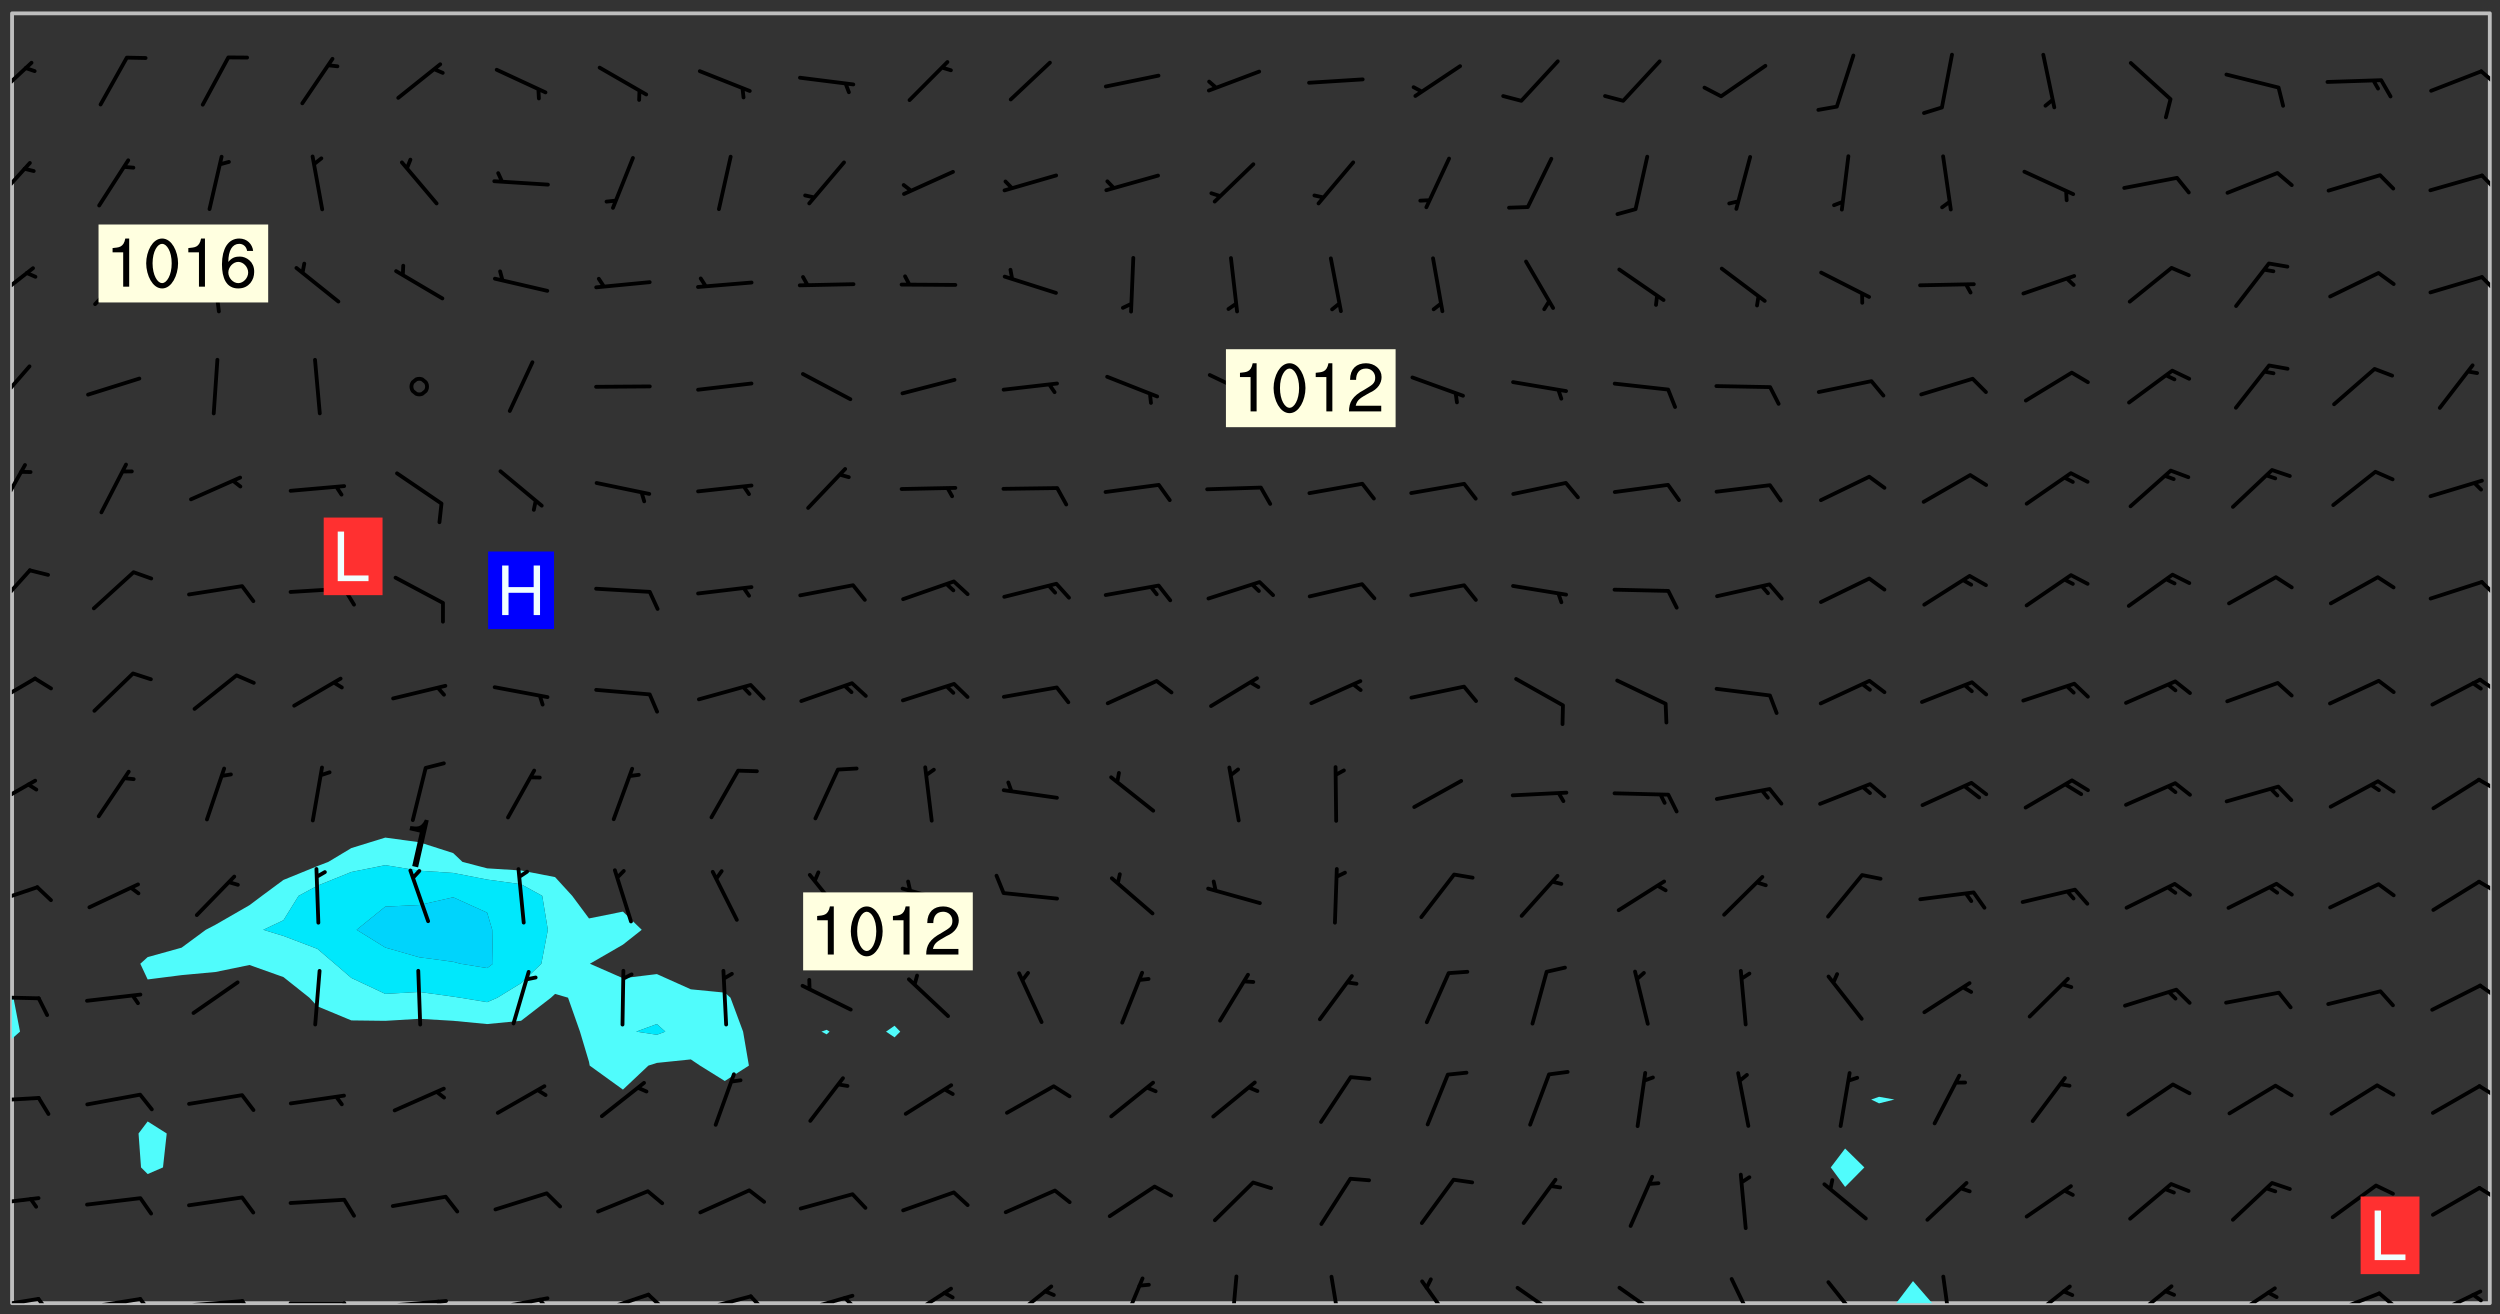 <svg xmlns="http://www.w3.org/2000/svg" role="img" xmlns:xlink="http://www.w3.org/1999/xlink" viewBox="142.45 309.95 326.84 171.84"><rect x="142.45" y="309.95" width="326.84" height="171.84" fill="#333333" stroke="none"/><defs><clipPath id="clip2"><path d="M 144 445 L 145 445 L 145 480.328 L 144 480.328 Z M 144 445"/></clipPath><clipPath id="clip3"><path d="M 144 311.672 L 145 311.672 L 145 441 L 144 441 Z M 144 311.672"/></clipPath><clipPath id="clip4"><path d="M 144 311.672 L 468 311.672 L 468 480.328 L 144 480.328 Z M 144 311.672"/></clipPath><clipPath id="clip5"><path d="M 390 477 L 396 477 L 396 480.328 L 390 480.328 Z M 390 477"/></clipPath><clipPath id="clip6"><path d="M 467 311.672 L 468 311.672 L 468 480.328 L 467 480.328 Z M 467 311.672"/></clipPath><clipPath id="clip7"><path d="M 144 479 L 148 479 L 148 480.328 L 144 480.328 Z M 144 479"/></clipPath><clipPath id="clip8"><path d="M 147 479 L 150 479 L 150 480.328 L 147 480.328 Z M 147 479"/></clipPath><clipPath id="clip9"><path d="M 153 479 L 162 479 L 162 480.328 L 153 480.328 Z M 153 479"/></clipPath><clipPath id="clip10"><path d="M 160 479 L 163 479 L 163 480.328 L 160 480.328 Z M 160 479"/></clipPath><clipPath id="clip11"><path d="M 166 479 L 175 479 L 175 480.328 L 166 480.328 Z M 166 479"/></clipPath><clipPath id="clip12"><path d="M 173 479 L 176 479 L 176 480.328 L 173 480.328 Z M 173 479"/></clipPath><clipPath id="clip13"><path d="M 180 480 L 188 480 L 188 480.328 L 180 480.328 Z M 180 480"/></clipPath><clipPath id="clip14"><path d="M 187 480 L 189 480 L 189 480.328 L 187 480.328 Z M 187 480"/></clipPath><clipPath id="clip15"><path d="M 193 479 L 202 479 L 202 480.328 L 193 480.328 Z M 193 479"/></clipPath><clipPath id="clip16"><path d="M 199 479 L 201 479 L 201 480.328 L 199 480.328 Z M 199 479"/></clipPath><clipPath id="clip17"><path d="M 206 479 L 215 479 L 215 480.328 L 206 480.328 Z M 206 479"/></clipPath><clipPath id="clip18"><path d="M 212 479 L 215 479 L 215 480.328 L 212 480.328 Z M 212 479"/></clipPath><clipPath id="clip19"><path d="M 220 478 L 228 478 L 228 480.328 L 220 480.328 Z M 220 478"/></clipPath><clipPath id="clip20"><path d="M 226 478 L 230 478 L 230 480.328 L 226 480.328 Z M 226 478"/></clipPath><clipPath id="clip21"><path d="M 233 479 L 241 479 L 241 480.328 L 233 480.328 Z M 233 479"/></clipPath><clipPath id="clip22"><path d="M 240 479 L 243 479 L 243 480.328 L 240 480.328 Z M 240 479"/></clipPath><clipPath id="clip23"><path d="M 246 479 L 255 479 L 255 480.328 L 246 480.328 Z M 246 479"/></clipPath><clipPath id="clip24"><path d="M 252 479 L 255 479 L 255 480.328 L 252 480.328 Z M 252 479"/></clipPath><clipPath id="clip25"><path d="M 260 478 L 268 478 L 268 480.328 L 260 480.328 Z M 260 478"/></clipPath><clipPath id="clip26"><path d="M 274 477 L 281 477 L 281 480.328 L 274 480.328 Z M 274 477"/></clipPath><clipPath id="clip27"><path d="M 288 476 L 293 476 L 293 480.328 L 288 480.328 Z M 288 476"/></clipPath><clipPath id="clip28"><path d="M 303 476 L 305 476 L 305 480.328 L 303 480.328 Z M 303 476"/></clipPath><clipPath id="clip29"><path d="M 316 476 L 318 476 L 318 480.328 L 316 480.328 Z M 316 476"/></clipPath><clipPath id="clip30"><path d="M 328 477 L 333 477 L 333 480.328 L 328 480.328 Z M 328 477"/></clipPath><clipPath id="clip31"><path d="M 340 478 L 347 478 L 347 480.328 L 340 480.328 Z M 340 478"/></clipPath><clipPath id="clip32"><path d="M 353 478 L 361 478 L 361 480.328 L 353 480.328 Z M 353 478"/></clipPath><clipPath id="clip33"><path d="M 368 476 L 373 476 L 373 480.328 L 368 480.328 Z M 368 476"/></clipPath><clipPath id="clip34"><path d="M 381 477 L 387 477 L 387 480.328 L 381 480.328 Z M 381 477"/></clipPath><clipPath id="clip35"><path d="M 396 476 L 398 476 L 398 480.328 L 396 480.328 Z M 396 476"/></clipPath><clipPath id="clip36"><path d="M 407 477 L 414 477 L 414 480.328 L 407 480.328 Z M 407 477"/></clipPath><clipPath id="clip37"><path d="M 420 477 L 427 477 L 427 480.328 L 420 480.328 Z M 420 477"/></clipPath><clipPath id="clip38"><path d="M 433 478 L 441 478 L 441 480.328 L 433 480.328 Z M 433 478"/></clipPath><clipPath id="clip39"><path d="M 446 478 L 454 478 L 454 480.328 L 446 480.328 Z M 446 478"/></clipPath><clipPath id="clip40"><path d="M 453 478 L 456 478 L 456 480.328 L 453 480.328 Z M 453 478"/></clipPath><clipPath id="clip41"><path d="M 460 478 L 467 478 L 467 480.328 L 460 480.328 Z M 460 478"/></clipPath><clipPath id="clip42"><path d="M 465 478 L 468 478 L 468 480.328 L 465 480.328 Z M 465 478"/></clipPath><clipPath id="clip43"><path d="M 144 466 L 148 466 L 148 468 L 144 468 Z M 144 466"/></clipPath><clipPath id="clip44"><path d="M 466 465 L 468 465 L 468 467 L 466 467 Z M 466 465"/></clipPath><clipPath id="clip45"><path d="M 144 453 L 148 453 L 148 455 L 144 455 Z M 144 453"/></clipPath><clipPath id="clip46"><path d="M 466 451 L 468 451 L 468 454 L 466 454 Z M 466 451"/></clipPath><clipPath id="clip47"><path d="M 144 440 L 148 440 L 148 441 L 144 441 Z M 144 440"/></clipPath><clipPath id="clip48"><path d="M 466 438 L 468 438 L 468 441 L 466 441 Z M 466 438"/></clipPath><clipPath id="clip49"><path d="M 144 425 L 148 425 L 148 429 L 144 429 Z M 144 425"/></clipPath><clipPath id="clip50"><path d="M 466 424 L 468 424 L 468 427 L 466 427 Z M 466 424"/></clipPath><clipPath id="clip51"><path d="M 144 411 L 148 411 L 148 416 L 144 416 Z M 144 411"/></clipPath><clipPath id="clip52"><path d="M 466 411 L 468 411 L 468 414 L 466 414 Z M 466 411"/></clipPath><clipPath id="clip53"><path d="M 144 398 L 148 398 L 148 403 L 144 403 Z M 144 398"/></clipPath><clipPath id="clip54"><path d="M 466 398 L 468 398 L 468 401 L 466 401 Z M 466 398"/></clipPath><clipPath id="clip55"><path d="M 144 384 L 147 384 L 147 390 L 144 390 Z M 144 384"/></clipPath><clipPath id="clip56"><path d="M 466 385 L 468 385 L 468 389 L 466 389 Z M 466 385"/></clipPath><clipPath id="clip57"><path d="M 144 370 L 146 370 L 146 378 L 144 378 Z M 144 370"/></clipPath><clipPath id="clip58"><path d="M 144 357 L 147 357 L 147 364 L 144 364 Z M 144 357"/></clipPath><clipPath id="clip59"><path d="M 144 344 L 148 344 L 148 350 L 144 350 Z M 144 344"/></clipPath><clipPath id="clip60"><path d="M 466 345 L 468 345 L 468 349 L 466 349 Z M 466 345"/></clipPath><clipPath id="clip61"><path d="M 144 331 L 147 331 L 147 337 L 144 337 Z M 144 331"/></clipPath><clipPath id="clip62"><path d="M 466 332 L 468 332 L 468 335 L 466 335 Z M 466 332"/></clipPath><clipPath id="clip63"><path d="M 144 317 L 147 317 L 147 324 L 144 324 Z M 144 317"/></clipPath><clipPath id="clip64"><path d="M 466 319 L 468 319 L 468 322 L 466 322 Z M 466 319"/></clipPath><g id="surface656" clip-path="url(#clip1)"><path fill="#fff" fill-opacity="0" fill-rule="evenodd" d="M 0 0 L 1000 0 L 1000 1000 L 0 1000 Z M 0 0"/><path fill="#d3d3d3" fill-opacity="0" fill-rule="evenodd" d="M162.152 355.867L161.918 356.16 161.977 356.395 162.094 356.566 162.27 356.801 162.562 357.148 162.676 357.207 162.793 357.035 162.852 356.801 163.027 356.625 163.492 356.449 164.191 356.449 164.426 356.742 164.715 357.559 164.773 357.734 164.949 357.965 165.301 358.199 166 358.898 166.172 359.074 166.406 359.422 166.641 359.832 166.93 360.414 167.34 360.879 167.57 361.113 167.805 361.289 167.922 361.52 168.098 361.812 168.27 362.977 168.27 363.211 168.328 363.5 168.387 363.617 168.504 363.734 168.852 364.145 168.969 364.316 169.145 364.492 169.32 364.727 169.438 364.898 169.609 365.25 169.668 365.484 169.902 365.891 170.137 365.832 169.961 366.008 169.902 366.938 169.32 366.938 169.086 366.824 168.738 366.938 168.621 367.055 168.562 367.348 168.504 367.523 168.387 367.695 167.922 367.988 167.863 368.223 167.805 368.336 167.805 368.98 167.863 369.152 167.863 369.562 167.922 369.621 167.922 370.027 167.98 370.434 168.098 370.609 168.156 370.668 168.387 371.309 168.328 371.602 168.328 372.301 168.27 372.883 168.27 373.117 168.211 373.348 168.156 373.699 168.156 375.621 168.211 375.738 168.637 375.738 168.27 375.855 168.246 376.207 169.137 377.375 170.879 377.914 172.219 378.273 172.219 378.812 172.309 379.621 172.844 380.336 174.363 380.605 175.254 380.52 175.344 381.684 175.879 381.863 177.039 381.684 179.094 380.699 180.254 380.336 182.133 380.16 183.828 379.98 183.648 380.699 182.133 380.785 180.883 380.875 180.078 381.145 179.004 381.953 179.273 382.672 179.809 383.57 179.629 384.195 179.363 385.004 179.629 386.082 180.254 386.98 181.059 387.16 182.309 386.98 182.043 387.703 182.141 388.207 182.195 388.5 182.195 388.672 182.254 388.965 182.254 389.371 182.43 389.488 182.781 389.605 183.188 389.605 183.48 389.43 183.594 389.312 183.652 389.195 183.77 388.965 183.828 388.789 184.18 388.324 184.41 388.148 184.586 388.09 184.762 388.148 184.82 388.324 184.938 389.312 184.992 389.781 185.051 389.953 185.168 390.188 185.344 390.246 186.16 390.305 186.449 390.305 186.566 390.539 186.625 390.945 186.684 391.297 186.684 392.402 186.801 392.695 186.918 393.043 187.207 393.742 187.383 394.094 187.965 394.848 188.316 395.023 188.488 395.082 188.957 395.316 189.598 395.781 189.945 396.016 190.238 396.191 190.531 396.246 190.762 396.309 191.578 396.656 191.871 396.832 191.984 397.004 192.336 397.355 192.453 397.531 192.977 398.172 192.977 398.461 193.035 398.812 193.035 399.16 193.094 399.512 193.152 399.801 193.27 399.859 193.441 399.918 193.617 399.918 194.199 400.152 194.375 400.27 194.551 400.559 194.727 400.793 194.84 401.027 195.133 401.258 195.25 401.375 195.25 401.785 195.309 401.84 195.598 402.074 195.832 402.191 195.891 402.309 196.008 402.48 196.066 402.598 196.297 402.832 196.355 403.008 196.59 403.066 196.707 403.125 196.59 403.238 196.531 403.355 196.531 403.473 196.414 403.766 196.297 404.055 196.297 404.637 196.473 404.754 196.59 404.812 196.648 404.93 196.766 405.047 196.879 405.105 197.055 405.453 197.113 405.805 197.172 406.211 197.172 406.387 197.113 406.562 196.996 407.262 196.996 407.434 197.113 407.609 197.406 407.902 197.812 407.902 197.988 408.02 198.105 408.191 198.223 408.484 198.223 408.719 197.695 408.719 197.465 408.484 197.23 408.484 197.055 408.543 196.996 409.242 197.055 409.59 197.172 409.766 197.348 410.176 197.465 410.406 197.754 410.875 197.93 410.93 198.453 410.93 198.688 410.988 199.445 411.629 199.504 411.922 199.504 412.156 199.562 412.215 199.793 412.562 199.793 412.914 199.676 413.086 199.676 413.379 199.969 413.668 200.262 413.844 200.434 413.902 200.727 414.078 201.02 414.195 201.602 414.602 201.891 414.836 202.184 415.012 202.402 415.172 202.418 415.184 202.648 415.359 203.289 415.883 203.465 416.117 203.582 416.293 203.758 416.469 203.871 416.641 203.871 417.281 203.988 417.457 204.457 417.574 205.039 417.691 205.273 417.75 205.504 417.863 205.797 417.98 205.91 418.039 206.496 418.391 206.785 418.562 206.961 418.625 207.137 418.68 207.312 418.738 208.012 419.09 208.301 419.266 208.535 419.32 208.824 419.496 209.059 419.613 209.699 420.02 209.992 420.137 210.164 420.195 210.398 420.254 210.809 420.312 211.039 420.371 211.273 420.488 211.332 420.66 210.922 420.836 211.391 420.895 211.449 421.188 211.562 421.422 211.738 421.477 211.973 421.535 212.148 421.594 212.555 421.711 213.195 421.945 213.312 422.117 213.371 422.352 213.371 422.527 213.312 422.645 213.254 423.051 213.488 423.285 213.605 423.344 213.953 423.461 214.594 423.691 214.77 423.809 215.059 423.926 215.234 424.102 215.469 424.566 216.051 425.672 216.227 425.848 216.574 426.023 216.75 426.141 217.102 426.258 218.148 426.781 218.383 426.84 218.848 426.953 219.141 427.012 219.605 427.188 220.363 427.77 220.598 428.004 220.945 428.469 221.121 428.645 221.41 428.879 222.227 429.578 222.52 429.754 222.809 430.043 223.102 430.219 223.395 430.508 224.09 431.148 224.266 431.324 224.559 431.559 224.848 431.793 225.316 432.082 225.957 432.664 226.305 432.898 226.539 433.191 226.887 433.539 227.238 434.004 228.172 434.996 228.52 435.402 228.637 435.578 228.871 435.637 228.984 435.754 229.629 435.93 229.859 436.043 230.094 436.102 230.387 436.277 230.617 436.395 231.551 437.094 231.957 437.5 232.191 437.676 232.598 437.852 232.832 437.969 233.648 438.316 233.996 438.551 234.23 438.668 234.523 438.957 234.754 439.074 235.512 439.426 235.863 439.598 236.094 439.656 236.387 439.773 236.621 439.832 237.492 440.008 238.309 440.008 238.777 440.238 238.949 440.297 239.824 440.996 240.289 441.113 240.582 441.172 240.758 441.23 240.988 441.289 241.457 441.348 241.805 441.406 242.156 441.465 242.562 441.523 242.855 441.523 243.027 441.582 243.027 441.812 243.203 441.988 243.496 441.988 243.844 442.047 244.195 442.105 244.895 442.223 245.535 442.223 246 441.988 246.293 441.812 246.465 441.695 246.875 441.523 247.164 441.348 248.098 440.883 248.566 440.59 249.09 440.297 249.555 440.125 250.02 439.949 251.07 439.484 251.359 439.367 251.77 439.25 252.059 439.133 252.586 438.957 254.102 438.258 254.684 437.91 254.973 437.852 255.266 437.793 255.613 437.676 256.488 437.445 256.84 437.328 256.953 437.328 257.188 437.27 258.062 437.035 258.297 436.977 259.109 436.977 259.461 436.918 260.277 436.801 260.449 436.742 260.801 436.688 261.094 436.629 261.324 436.57 262.141 436.395 262.316 436.336 262.664 436.336 262.898 436.277 263.363 436.16 264.121 435.988 264.355 435.93 264.703 435.93 265.113 435.812 265.402 435.754 266.688 435.695 266.977 435.695 267.387 435.637 267.617 435.578 267.793 435.578 268.668 435.461 269.074 435.461 269.484 435.344 269.832 435.344 270.184 435.23 271.055 435.172 272.805 435.172 273.852 435.461 274.262 435.578 274.551 435.695 274.902 435.812 275.191 435.93 276.242 436.102 276.531 436.16 276.824 436.16 277.117 436.219 277.289 436.277 277.699 436.336 277.871 436.395 277.988 436.453 278.105 436.453 278.223 436.512 278.574 436.57 278.688 436.57 279.098 436.637 281.02 437.031 282.945 437.426 284.465 437.875 286.16 438.594 288.305 439.398 289.91 438.68 291.34 437.875 292.5 436.797 293.75 436.348 296.785 435.629 298.66 435.27 300.805 433.922 303.039 432.668 305.539 431.41 307.234 430.961 309.02 430.781 310.18 430.512 310.805 431.051 312.145 430.781 312.859 429.793 313.844 428.449 314.289 428.27 315.094 427.91 316.969 427.371 318.754 426.922 320.004 426.652 321.164 426.562 322.863 426.473 324.824 426.203 326.074 426.113 326.613 426.113 327.238 426.023 328.129 426.023 330.273 425.844 332.684 425.664 335.273 425.574 336.969 425.754 338.578 425.844 340.008 426.203 341.168 426.922 343.043 427.91 344.203 429.438 344.469 430.152 345.098 430.242 345.453 431.141 345.988 431.68 346.523 433.207 347.598 433.566 348.133 433.566 347.328 434.102 347.418 435.809 348.133 438.504 349.023 439.309 349.918 440.297 350.633 441.555 352.418 442.094 353.938 441.914 354.293 443.258 355.902 442.453 356.883 441.914 357.152 442.184 357.469 441.969 357.688 441.824 358.488 442.273 358.938 441.914 359.293 441.914 359.828 441.645 360.367 440.926 360.902 440.656 361.527 439.668 362.688 440.117 363.527 440.488 364.922 441.105 366.617 440.926 368.223 440.926 370.008 441.016 370.188 439.309 370.723 437.965 371.527 438.234 372.02 439.082 372.422 439.488 372.332 440.027 372.332 440.387 373.047 440.836 373.758 440.566 375.188 440.566 375.547 441.555 375.992 442.812 376.707 444.156 377.957 444.785 379.652 445.414 380.367 445.234 380.547 444.695 381.527 444.605 381.977 444.965 382.062 446.223 381.797 446.852 381.262 447.031 381.262 447.57 381.977 448.555 382.242 449.094 383.227 450.082 384.027 451.16 383.762 451.52 383.672 452.418 383.047 454.75 382.691 456.816 382.602 458.609 382.422 459.328 382.332 459.867 382.332 461.305 381.352 463.188 380.992 464.895 380.457 465.793 379.652 466.961 379.387 467.5 381.441 468.754 381.527 469.113 381.172 469.652 381.082 469.473 381.082 470.281 381.172 471.719 380.727 472.434 379.652 472.527 379.387 473.242 379.922 474.141 380.727 474.859 381.887 475.668 383.227 475.938 383.672 476.297 383.316 476.746 381.527 476.656 380.277 476.207 379.562 475.488 378.938 475.398 378.762 478.988 378.574 480.297 467.934 480.297 467.934 311.703 412.664 311.703 412.664 360.785 413.426 360.91 416.715 361.453 418.738 364.289 418.738 367.043 421.09 367.375 423.438 367.707 427.488 367.707 426.109 371.867 424.086 372.574 422.062 373.277 421.52 373.621 418.926 375.238 418.738 375.355 416.715 373.277 415.984 370.535 413.312 368.457 411.938 364.957 411.871 364.875 409.914 362.203 412.664 360.785 412.664 311.703 294.422 311.703 294.422 403.117 294.539 403.148 294.672 403.16 294.746 403.234 294.852 403.281 294.941 403.34 295.027 403.398 295.117 403.457 295.414 403.754 295.473 403.844 295.504 403.961 295.531 404.078 295.547 404.215 295.516 404.332 295.457 404.422 295.398 404.508 295.355 404.613 295.309 404.715 295.281 404.836 295.281 404.98 295.457 405.25 295.605 405.398 295.68 405.484 295.754 405.559 295.797 405.664 295.859 405.754 295.918 405.84 295.961 405.945 296.02 406.035 296.066 406.137 296.109 406.242 296.168 406.328 296.285 406.508 296.359 406.582 296.422 406.668 296.48 406.758 296.523 406.863 296.582 406.953 296.641 407.039 296.703 407.129 296.762 407.219 296.805 407.32 296.922 407.5 296.996 407.574 297.055 407.66 297.129 407.734 297.219 407.793 297.324 407.84 297.473 407.84 297.605 407.824 297.738 407.84 297.84 407.793 297.914 407.719 297.961 407.617 297.945 407.484 297.945 407.336 297.898 407.23 297.871 407.113 297.824 407.012 297.797 406.891 297.754 406.789 297.691 406.699 297.648 406.598 297.605 406.492 297.574 406.375 297.559 406.242 297.547 406.105 297.633 406.047 297.691 405.961 297.812 405.93 297.855 406.035 297.871 406.168 297.871 406.285 297.93 406.387 297.988 406.477 298.078 406.535 298.227 406.684 298.285 406.773 298.328 406.879 298.316 406.98 298.402 407.039 298.508 407.086 298.594 407.145 298.684 407.203 298.758 407.277 298.641 407.305 298.535 407.352 298.449 407.41 298.375 407.484 298.316 407.574 298.254 407.66 298.227 407.781 298.18 407.883 298.137 407.988 298.105 408.105 298.094 408.238 298.078 408.371 298.078 408.52 298.105 408.637 298.152 408.742 298.195 408.844 298.254 408.934 298.328 409.008 298.418 409.066 298.492 409.141 298.582 409.199 298.641 409.289 298.684 409.395 298.73 409.496 298.848 409.527 298.98 409.543 299.129 409.543 299.246 409.512 299.352 409.555 299.395 409.66 299.441 409.762 299.469 409.883 299.5 410 299.527 410.117 299.559 410.238 299.586 410.355 299.691 410.398 299.793 410.445 299.926 410.43 300.074 410.578 300.137 410.664 300.211 410.738 300.281 410.812 300.371 410.875 300.477 410.918 300.578 410.961 300.695 410.992 300.832 411.008 300.949 410.977 301.023 410.902 301.051 410.785 301.039 410.652 301.008 410.531 300.98 410.414 301.023 410.309 301.141 410.309 301.23 410.371 301.348 410.398 301.496 410.398 301.629 410.414 301.777 410.414 301.91 410.43 302.043 410.414 302.191 410.414 302.324 410.398 302.457 410.387 302.594 410.398 302.711 410.371 302.844 410.355 303.035 410.297 302.977 410.473 302.961 410.605 302.934 410.727 302.918 410.859 302.859 410.945 302.727 410.961 302.621 411.008 302.516 411.051 302.398 411.082 302.281 411.109 302.016 411.141 301.867 411.141 301.734 411.156 301.66 411.23 301.719 411.316 301.867 411.465 301.984 411.645 302.059 411.715 302.148 411.777 302.238 411.836 302.324 411.895 302.414 411.953 302.516 411.996 302.621 412.059 302.727 412.102 302.812 412.16 302.918 412.207 303.02 412.25 303.199 412.367 303.258 412.457 303.215 412.559 303.168 412.664 303.184 412.797 303.406 413.02 303.465 413.109 303.508 413.211 303.539 413.332 303.582 413.434 303.598 413.566 303.629 413.684 303.641 413.82 303.672 413.938 303.82 414.086 303.922 414.129 304.027 414.172 304.145 414.203 304.277 414.219 304.414 414.234 304.531 414.234 304.648 414.203 304.738 414.145 304.781 414.039 304.828 413.938 304.871 413.832 304.902 413.715 304.914 413.582 304.914 413.434 304.902 413.301 304.887 413.168 304.855 413.051 304.812 412.945 304.766 412.84 304.723 412.738 304.68 412.633 304.664 412.5 304.68 412.367 304.707 412.25 304.738 412.133 304.766 412.012 304.812 411.91 304.902 411.852 304.988 411.789 305.062 411.715 305.152 411.656 305.375 411.434 305.434 411.348 305.508 411.273 305.625 411.094 305.684 411.008 305.684 410.859 305.609 410.785 305.508 410.738 305.402 410.695 305.301 410.652 305.242 410.562 305.195 410.457 305.168 410.34 305.258 410.281 305.375 410.25 305.477 410.207 305.656 410.09 305.805 409.941 305.816 409.809 305.805 409.703 305.715 409.645 305.582 409.66 305.434 409.66 305.301 409.676 305.168 409.66 305.047 409.629 304.961 409.57 304.887 409.496 304.828 409.406 304.766 409.32 304.648 409.141 304.59 409.055 304.621 408.934 304.707 408.875 304.828 408.844 304.887 408.758 304.887 408.637 304.855 408.52 304.797 408.43 304.738 408.344 304.691 408.238 304.664 408.121 304.648 407.988 304.707 407.898 304.781 407.824 304.871 407.766 304.988 407.586 305.062 407.512 305.121 407.426 305.27 407.277 305.391 407.246 305.523 407.23 305.656 407.246 305.73 407.32 305.773 407.426 305.789 407.559 305.758 407.676 305.641 407.707 305.508 407.719 305.359 407.867 305.316 407.973 305.27 408.074 305.242 408.195 305.211 408.312 305.211 408.461 305.242 408.578 305.285 408.684 305.344 408.773 305.418 408.844 305.492 408.918 305.609 408.949 305.73 408.977 305.848 408.949 305.98 408.934 306.098 408.934 306.188 408.992 306.262 409.066 306.309 409.172 306.367 409.258 306.469 409.305 306.602 409.32 306.707 409.363 306.793 409.422 306.781 409.527 306.707 409.602 306.527 409.719 306.469 409.809 306.379 409.867 306.309 409.941 306.234 410.016 306.172 410.105 306.145 410.223 306.129 410.355 306.145 410.488 306.129 410.621 306.129 410.77 306.145 410.902 306.172 411.02 306.203 411.141 306.277 411.215 306.367 411.273 306.453 411.332 306.543 411.391 306.66 411.422 306.66 411.508 306.559 411.555 306.469 411.613 306.203 411.645 306.086 411.672 305.938 411.672 305.832 411.715 305.73 411.762 305.672 411.852 305.609 412.086 305.598 412.219 305.566 412.34 305.551 412.473 305.551 412.766 305.539 412.898 305.551 413.035 305.566 413.168 305.699 413.184 305.832 413.195 305.953 413.227 306.039 413.285 306.113 413.359 306.16 413.465 306.203 413.566 306.219 413.699 306.219 414.145 306.203 414.277 306.203 414.723 306.234 414.988 306.262 415.105 306.277 415.238 306.309 415.355 306.395 415.566 306.426 415.832 306.426 415.98 306.395 416.098 306.367 416.215 306.336 416.336 306.309 416.453 306.277 416.57 306.246 416.691 306.234 416.824 306.219 416.957 306.309 417.016 306.426 416.984 306.527 417 306.574 417.105 306.543 417.371 306.543 417.812 306.5 417.918 306.453 418.023 306.41 418.125 306.367 418.23 306.309 418.316 306.277 418.438 306.234 418.555 306.203 418.672 306.188 418.805 306.203 418.938 306.262 419.027 306.367 419.074 306.453 419.133 306.512 419.219 306.5 419.355 306.469 419.473 306.426 419.574 306.426 420.02 306.41 420.152 306.41 420.301 306.379 420.418 306.336 420.523 306.309 420.641 306.262 420.746 306.219 420.848 306.188 420.969 306.16 421.086 306.129 421.219 306.098 421.336 306.07 421.453 306.027 421.559 305.996 421.676 305.965 421.797 305.953 421.93 305.938 422.062 305.938 422.359 305.965 422.477 305.965 422.625 306.012 423.023 306.039 423.141 306.098 423.23 306.219 423.262 306.367 423.262 306.5 423.246 306.559 423.336 306.559 423.453 306.5 423.543 306.41 423.602 306.309 423.645 306.203 423.691 306.113 423.75 306.027 423.809 305.891 423.824 305.773 423.793 305.641 423.777 305.539 423.824 305.477 423.91 305.465 424.047 305.449 424.18 305.418 424.297 305.391 424.414 305.375 424.547 305.344 424.668 305.344 424.965 305.359 425.098 305.391 425.215 305.391 425.363 305.402 425.496 305.402 425.645 305.375 425.762 305.328 425.863 305.301 425.984 305.27 426.102 305.211 426.191 305.137 426.266 305.035 426.309 304.93 426.355 304.812 426.383 304.691 426.414 304.59 426.367 304.648 426.281 304.754 426.234 304.781 426.117 304.812 426 304.84 425.879 304.871 425.762 304.871 425.613 304.887 425.48 304.855 425.363 304.812 425.258 304.707 425.273 304.633 425.348 304.531 425.391 304.441 425.453 304.367 425.527 304.324 425.629 304.309 425.762 304.277 425.879 304.25 426 304.219 426.117 304.191 426.234 304.16 426.355 304.133 426.473 304.102 426.59 304.059 426.695 303.969 426.754 303.879 426.754 303.762 426.723 303.73 426.637 303.746 426.5 303.715 426.383 303.715 426.234 303.703 426.102 303.703 425.953 303.641 425.719 303.613 425.598 303.57 425.496 303.523 425.391 303.465 425.305 303.406 425.215 303.363 425.109 303.301 425.023 303.152 424.875 303.082 424.801 302.977 424.754 302.871 424.711 302.77 424.668 302.473 424.371 302.383 424.297 302.297 424.238 302.191 424.195 302.102 424.133 302.016 424.074 301.91 424.031 301.82 423.973 301.734 423.91 301.66 423.84 301.555 423.793 301.469 423.734 301.363 423.691 301.273 423.629 301.172 423.586 301.066 423.543 300.98 423.484 300.875 423.438 300.77 423.395 300.668 423.348 300.578 423.289 300.477 423.246 300.371 423.203 300.281 423.141 300.164 423.113 300.031 423.098 299.898 423.113 299.75 423.113 299.617 423.129 299.5 423.098 299.41 423.039 299.336 422.965 299.246 422.906 299.145 422.859 298.996 422.859 298.875 422.832 298.773 422.789 298.699 422.715 298.582 422.535 298.492 422.477 298.391 422.434 298.301 422.371 298.195 422.328 298.105 422.27 298.02 422.211 297.914 422.164 297.855 422.078 297.797 421.988 297.754 421.883 297.707 421.781 297.633 421.707 297.547 421.648 297.473 421.574 297.383 421.516 297.16 421.293 297.117 421.188 297.086 420.922 297.191 420.879 297.336 420.879 297.441 420.922 297.516 420.996 297.605 421.055 297.691 421.113 297.797 421.16 297.887 421.219 298.035 421.367 298.105 421.441 298.254 421.59 298.316 421.676 298.391 421.75 298.477 421.809 298.551 421.883 298.641 421.945 298.73 422.004 298.816 422.062 299.086 422.238 299.188 422.285 299.293 422.328 299.395 422.371 299.441 422.297 299.5 422.211 299.574 422.137 299.645 422.062 299.75 422.105 299.824 422.18 299.883 422.27 299.926 422.371 299.973 422.477 300.016 422.582 300.137 422.609 300.254 422.582 300.328 422.492 300.371 422.387 300.43 422.297 300.504 422.223 300.609 422.18 300.727 422.152 300.859 422.164 300.949 422.223 301.098 422.371 301.156 422.461 301.199 422.566 301.246 422.668 301.289 422.773 301.332 422.875 301.438 422.922 301.543 422.965 301.676 422.98 301.762 422.922 301.82 422.832 301.895 422.758 302 422.715 302.117 422.742 302.223 422.789 302.324 422.832 302.43 422.875 302.531 422.922 302.711 423.039 302.711 423.156 302.695 423.289 302.711 423.422 302.727 423.559 302.785 423.645 302.887 423.691 303.008 423.719 303.125 423.75 303.273 423.75 303.391 423.719 303.449 423.629 303.629 423.512 303.688 423.422 303.762 423.348 303.82 423.262 303.938 423.082 304.117 422.965 304.234 422.996 304.324 423.055 304.367 423.129 304.352 423.262 304.352 423.379 304.441 423.438 304.59 423.438 304.723 423.422 304.855 423.41 305.121 423.379 305.227 423.336 305.344 423.305 305.465 423.277 305.539 423.203 305.609 423.129 305.672 423.039 305.656 422.934 305.609 422.832 305.508 422.789 305.402 422.773 305.285 422.801 305.02 422.832 304.871 422.832 304.797 422.758 304.707 422.699 304.59 422.668 304.473 422.641 304.34 422.625 304.191 422.625 304.059 422.641 303.762 422.641 303.656 422.594 303.508 422.445 303.465 422.344 303.406 422.254 303.629 422.031 303.715 421.973 303.82 421.93 303.938 421.898 304.07 421.883 304.203 421.898 304.34 421.914 304.441 421.957 304.574 421.945 304.664 421.883 304.766 421.84 304.828 421.75 304.781 421.648 304.691 421.59 304.574 421.559 304.473 421.516 304.414 421.426 304.352 421.336 304.352 421.219 304.367 421.086 304.473 421.039 304.547 420.969 304.547 420.848 304.457 420.789 304.426 420.672 304.516 420.613 304.59 420.539 304.633 420.434 304.691 420.344 304.738 420.242 304.754 420.109 304.754 419.961 304.707 419.855 304.664 419.754 304.574 419.695 304.441 419.68 304.34 419.637 304.203 419.621 304.086 419.59 303.641 419.59 303.508 419.574 303.375 419.562 303.242 419.547 303.125 419.516 302.977 419.516 302.844 419.5 302.711 419.488 302.445 419.457 302.324 419.414 302.238 419.355 302.164 419.281 302.164 419.133 302.176 419 302.281 418.953 302.383 418.91 302.516 418.895 302.668 418.895 302.801 418.879 303.094 418.879 303.215 418.91 303.316 418.953 303.406 419.012 303.641 419.074 303.762 419.027 303.852 418.969 303.953 418.926 304.086 418.91 304.191 418.953 304.293 419 304.426 419.012 304.547 418.984 304.691 418.984 304.812 418.953 304.93 418.926 305.035 418.879 305.109 418.805 305.195 418.746 305.344 418.598 305.402 418.512 305.449 418.406 305.477 418.289 305.492 418.184 305.391 418.141 305.301 418.082 305.184 418.051 305.078 418.008 304.988 417.945 304.914 417.859 304.84 417.785 304.738 417.742 304.633 417.695 304.531 417.652 304.473 417.562 304.426 417.461 304.34 417.25 304.277 417.164 304.219 417.074 304.145 417 304.059 416.941 303.789 416.941 303.672 416.973 303.582 417.031 303.48 417.074 303.348 417.09 303.242 417.074 303.215 416.957 303.152 416.867 303.035 416.836 302.934 416.793 302.785 416.645 302.754 416.527 302.738 416.422 302.812 416.348 302.992 416.23 303.109 416.203 303.227 416.172 303.363 416.188 303.465 416.23 303.57 416.273 303.672 416.32 303.777 416.363 303.895 416.395 304.027 416.41 304.145 416.438 304.277 416.453 304.383 416.438 304.473 416.379 304.398 416.305 304.293 416.262 304.219 416.188 304.145 416.098 303.996 415.949 303.91 415.891 303.82 415.832 303.746 415.758 303.656 415.699 303.555 415.652 303.434 415.625 303.332 415.578 303.227 415.535 303.109 415.504 303.008 415.461 302.887 415.43 302.738 415.43 302.621 415.461 302.516 415.504 302.43 415.566 302.25 415.684 302.164 415.742 302.074 415.801 301.969 415.848 301.883 415.906 301.777 415.949 301.676 415.992 301.57 416.039 301.496 416.113 301.438 416.203 301.379 416.289 301.332 416.395 301.273 416.48 301.199 416.555 301.066 416.543 300.949 416.512 300.832 416.512 300.758 416.586 300.668 416.645 300.594 416.719 300.504 416.777 300.418 416.836 300.312 416.883 300.211 416.926 300.074 416.941 299.973 416.898 299.824 416.75 299.719 416.703 299.633 416.703 299.527 416.75 299.426 416.793 299.305 416.824 299.188 416.793 299.113 416.719 299.113 416.602 299.145 416.48 299.219 416.41 299.277 416.32 299.352 416.246 299.469 416.215 299.574 416.172 299.867 416.172 300 416.156 300.137 416.141 300.238 416.098 300.328 416.039 300.43 415.992 300.52 415.934 300.652 415.922 300.742 415.98 300.875 415.992 300.965 415.934 301.051 415.875 301.156 415.832 301.246 415.773 301.332 415.711 301.422 415.652 301.57 415.504 301.629 415.418 301.688 415.328 301.793 415.285 301.926 415.27 302.043 415.297 302.164 415.328 302.223 415.27 302.281 415.18 302.312 414.914 302.34 414.797 302.445 414.809 302.578 414.824 302.68 414.781 302.77 414.723 302.828 414.633 302.902 414.559 302.961 414.469 303.008 414.367 303.02 414.234 303.008 414.102 302.961 413.996 302.812 413.848 302.754 413.758 302.695 413.672 302.652 413.566 302.652 413.121 302.668 412.988 302.668 412.84 302.68 412.707 302.621 412.648 302.531 412.707 302.43 412.664 302.25 412.547 302.164 412.488 302.102 412.398 302.043 412.309 301.969 412.234 301.883 412.176 301.762 412.207 301.66 412.219 301.555 412.266 301.469 412.324 301.363 412.367 301.215 412.516 301.125 412.574 301.039 412.633 300.949 412.695 300.844 412.738 300.711 412.754 300.711 412.633 300.816 412.59 300.934 412.559 301.008 412.488 301.051 412.383 301.051 412.234 301.023 412.117 300.875 411.969 300.742 411.953 300.594 411.953 300.477 411.984 300.371 412.027 300.27 412.07 300.18 412.133 300.062 412.16 299.988 412.086 300 411.953 299.957 411.852 299.914 411.746 299.824 411.688 299.707 411.715 299.586 411.746 299.469 411.777 299.367 411.82 299.246 411.852 299.145 411.895 299.039 411.938 298.949 411.996 298.848 412.012 298.848 411.895 298.863 411.762 298.805 411.672 298.73 411.715 298.582 411.863 298.523 411.953 298.449 412.027 298.402 412.133 298.359 412.234 298.285 412.309 298.227 412.398 298.152 412.473 298.094 412.559 298.02 412.633 297.93 412.695 297.855 412.766 297.781 412.84 297.68 412.855 297.547 412.871 297.441 412.828 297.441 412.707 297.59 412.559 297.633 412.457 297.691 412.367 297.738 412.266 297.781 412.16 297.84 412.07 297.871 411.953 297.914 411.852 297.945 411.73 297.973 411.613 298.02 411.508 298.062 411.406 298.105 411.301 298.18 411.23 298.27 411.168 298.359 411.109 298.461 411.066 298.758 411.066 299.023 411.035 299.129 410.992 299.055 410.918 298.938 410.887 298.832 410.844 298.742 410.785 298.641 410.738 298.551 410.68 298.449 410.637 298.344 410.594 298.254 410.531 298.168 410.473 298.062 410.43 297.961 410.387 297.84 410.355 297.723 410.324 297.621 410.281 297.5 410.25 297.398 410.207 297.309 410.148 297.266 410.043 297.25 409.91 297.352 409.867 297.484 409.852 297.621 409.867 297.754 409.852 297.855 409.809 297.914 409.719 297.93 409.613 297.84 409.555 297.766 409.48 297.664 409.438 297.574 409.379 297.426 409.23 297.383 409.125 297.367 408.992 297.367 408.699 297.309 408.609 297.219 408.551 297.145 408.477 297.102 408.371 297.07 408.254 297.012 408.164 296.938 408.09 296.82 408.062 296.746 407.988 296.656 407.93 296.566 407.867 296.48 407.809 296.406 407.734 296.348 407.648 296.301 407.543 296.215 407.484 296.066 407.336 295.871 407.277 295.738 407.293 295.637 407.336 295.562 407.41 295.516 407.512 295.473 407.617 295.414 407.707 295.355 407.793 295.059 408.09 294.969 408.148 294.883 408.148 294.82 408.062 294.777 407.957 294.809 407.84 294.867 407.75 294.895 407.633 294.883 407.5 294.793 407.438 294.688 407.484 294.57 407.512 294.453 407.543 294.184 407.719 294.082 407.766 293.965 407.793 293.859 407.84 293.77 407.898 293.668 407.941 293.609 407.855 293.562 407.75 293.578 407.617 293.625 407.512 293.695 407.438 293.77 407.367 293.828 407.277 293.828 407.129 293.785 407.023 293.547 407.023 293.445 407.07 293.414 407.188 293.387 407.305 293.355 407.426 293.281 407.469 293.148 407.484 293.074 407.438 293.031 407.336 292.988 407.23 292.941 407.129 292.898 407.023 292.777 407.055 292.676 407.098 292.543 407.113 292.426 407.145 292.32 407.188 292.23 407.246 292.129 407.293 292.008 407.32 291.875 407.336 291.773 407.293 291.715 407.203 291.668 407.098 291.625 406.996 291.582 406.891 291.582 406.773 291.641 406.684 291.727 406.625 291.906 406.508 292.008 406.461 292.113 406.418 292.219 406.359 292.32 406.316 292.41 406.254 292.512 406.211 292.617 406.152 292.719 406.105 292.809 406.047 292.914 406.004 293.016 405.961 293.105 405.898 293.207 405.855 293.344 405.84 293.461 405.871 293.562 405.914 293.684 405.945 293.785 405.988 293.891 406.035 293.992 406.078 294.098 406.121 294.199 406.168 294.305 406.211 294.406 406.254 294.512 406.301 294.598 406.359 294.703 406.402 294.82 406.434 294.926 406.477 295.027 406.523 295.117 406.582 295.223 406.625 295.324 406.668 295.43 406.715 295.547 406.742 295.648 406.789 295.77 406.816 295.918 406.816 296.004 406.758 296.02 406.656 296.078 406.566 296.051 406.449 295.977 406.375 295.859 406.195 295.785 406.121 295.695 406.047 295.516 405.93 295.43 405.871 295.324 405.828 295.223 405.781 294.953 405.605 294.895 405.516 294.82 405.441 294.762 405.352 294.719 405.25 294.688 405.133 294.672 404.996 294.672 404.434 294.66 404.301 294.645 404.168 294.613 404.051 294.598 403.918 294.586 403.785 294.555 403.664 294.332 403.441 294.273 403.355 294.258 403.25 294.289 403.133 294.422 403.117 294.422 311.703 172.992 311.703 172.992 313.156 172.934 313.391 172.582 314.441 172.41 314.965 172.293 315.312 172.117 315.723 172 315.895 171.766 316.188 171.535 316.246 171.184 316.246 171.066 316.305 170.836 316.711 170.836 317.004 170.953 317.18 171.184 317.41 171.301 317.645 171.941 318.402 172.234 318.867 172.41 319.102 172.641 319.453 172.875 319.801 173.516 320.617 173.691 321.082 173.863 321.492 173.98 322.188 174.156 322.656 174.273 324.055 174.332 324.52 174.332 325.395 174.449 326.441 174.449 331.223 174.391 331.688 174.039 332.969 173.863 333.492 173.75 333.902 173.398 334.832 172.934 336 172.699 336.582 172.582 336.758 172.41 337.105 172.234 337.512 171.883 338.328 171.824 338.621 171.711 338.914 171.594 339.203 171.535 339.379 171.418 340.254 171.359 340.66 171.301 340.777 171.242 340.953 171.184 341.125 170.953 341.652 170.836 341.824 170.836 342.059 170.719 342.293 170.66 342.465 170.484 343.051 170.484 343.34 170.426 343.516 170.426 343.809 170.367 343.922 170.309 344.449 170.309 344.621 170.254 344.855 170.254 347.477 170.078 348.293 169.961 348.469 169.785 348.703 169.668 348.875 169.555 349.109 168.969 350.043 168.738 350.332 168.445 350.797 168.27 351.031 167.98 351.383 167.629 352.082 167.516 352.312 167.34 352.723 167.164 352.953 166.758 353.48 165.941 354.18 165.648 354.352 165.359 354.586 165.184 354.703 165.008 354.879 164.484 355.285 163.957 355.461 163.785 355.637 163.551 355.691 162.91 355.867 162.152 355.867M174.363 386.891L173.289 387.34 173.648 388.234 174.898 387.52 175.344 386.98 174.363 386.891"/><path fill="#d3d3d3" fill-opacity="0" fill-rule="evenodd" d="M201.508 416.598L200.613 416.598 201.062 417.227 202.043 417.586 202.848 417.496 203.293 416.508 203.117 416.598 202.402 416.242 201.508 416.598M356.129 475.668L356.07 475.145 356.07 474.852 356.184 474.559 356.242 474.328 356.711 473.859 356.824 473.859 356.941 473.746 357.059 473.688 357.234 473.688 357.469 473.629 357.816 473.629 358.051 473.688 358.168 473.746 358.398 473.918 358.457 474.094 358.574 474.676 358.574 474.969 358.457 475.145 358.285 475.434 358.109 475.609 357.582 476.133 357.352 476.367 357.234 476.426 357.059 476.426 356.941 476.367 356.535 476.074 356.359 475.957 356.242 475.898 356.184 475.785 356.129 475.668M362.77 464.711L362.711 464.539 362.711 463.43 362.77 463.258 362.945 463.199 363.117 463.141 363.293 463.141 363.527 463.082 363.645 463.141 363.703 463.84 363.645 464.012 363.527 464.188 363.41 464.246 363.176 464.77 363.062 464.828 362.828 464.828 362.77 464.711M372.383 450.32L372.266 450.145 372.266 449.445 372.559 448.57 372.676 448.398 372.852 448.047 372.965 447.816 373.082 447.523 373.434 446.766 373.551 446.535 373.723 446.301 373.898 446.301 374.016 446.242 374.656 446.242 374.773 446.301 375.008 446.535 375.18 446.648 375.531 446.941 375.648 447.059 375.762 447.234 375.762 447.348 375.879 447.406 375.996 447.523 375.996 448.223 375.938 448.398 375.938 448.629 375.879 448.805 375.531 449.855 375.414 450.086 375.297 450.32 375.18 450.379 374.949 450.613 374.309 450.902 373.434 450.902 373.023 450.785 372.383 450.32"/><path fill="none" stroke="#bebebe" stroke-linecap="round" stroke-linejoin="round" stroke-miterlimit="10" stroke-width=".5" d="M 431.957 354.305 L 108.027 354.305 L 108.027 185.68 L 431.957 185.68 L 431.957 354.305" transform="matrix(1 0 0 -1 36 666)"/><g clip-path="url(#clip2)"><path fill="#fff" fill-opacity="0" fill-rule="evenodd" d="M 144 475.891 L 144 480.328 L 144.004 480.328 L 144 480.328 L 144 445.762 L 144 475.891"/></g><g clip-path="url(#clip3)"><path fill="#fff" fill-opacity="0" fill-rule="evenodd" d="M 144 435.945 L 144 440.207 L 144 311.672 L 144.004 311.672 L 144 311.672 L 144 435.945"/></g><path fill="#50fcfc" fill-rule="evenodd" d="M 144 440.207 L 144 445.762 L 144.004 445.758 L 144.004 440.207 L 144 440.207"/><g clip-path="url(#clip4)"><path fill="#fff" fill-opacity="0" fill-rule="evenodd" d="M 144.004 480.328 L 144.004 445.758 L 145.066 444.82 L 144.203 440.383 L 144.004 440.207 L 144.004 311.672 L 192.82 311.672 L 192.82 419.453 L 188.383 420.824 L 185.375 422.629 L 183.945 423.18 L 179.508 424.988 L 176.691 427.07 L 175.066 428.289 L 170.629 430.844 L 169.355 431.508 L 166.191 433.844 L 161.754 435.078 L 160.793 435.945 L 161.754 438 L 161.754 456.562 L 160.562 458.137 L 160.887 462.574 L 161.754 463.441 L 163.758 462.574 L 164.246 458.137 L 161.754 456.562 L 161.754 438 L 166.191 437.434 L 170.629 437.023 L 175.066 436.109 L 179.508 437.691 L 182.895 440.383 L 183.945 441.512 L 188.383 443.355 L 192.82 443.41 L 197.262 443.145 L 201.699 443.406 L 206.137 443.832 L 210.574 443.402 L 214.484 440.383 L 215.016 439.891 L 216.711 440.383 L 218.273 444.82 L 219.453 448.77 L 219.543 449.262 L 223.891 452.402 L 227.219 449.262 L 228.328 448.91 L 232.766 448.453 L 233.965 449.262 L 237.207 451.277 L 240.359 449.262 L 239.598 444.82 L 237.949 440.383 L 237.207 439.723 L 232.766 439.289 L 228.328 437.297 L 223.891 437.84 L 219.57 435.945 L 223.891 433.449 L 226.348 431.508 L 223.891 429.129 L 219.453 430.023 L 217.258 427.07 L 215.016 424.617 L 210.574 423.754 L 206.137 423.473 L 202.91 422.629 L 201.699 421.48 L 197.262 420.059 L 192.82 419.453 L 192.82 311.672 L 250.52 311.672 L 250.52 444.582 L 249.84 444.82 L 250.52 445.176 L 250.91 444.82 L 250.52 444.582 L 250.52 311.672 L 259.398 311.672 L 259.398 444.051 L 258.285 444.82 L 259.398 445.57 L 260.145 444.82 L 259.398 444.051 L 259.398 311.672 L 383.672 311.672 L 383.672 460.102 L 381.797 462.574 L 383.672 465.125 L 386.188 462.574 L 383.672 460.102 L 383.672 311.672 L 388.109 311.672 L 388.109 453.34 L 387.082 453.699 L 388.109 454.199 L 390.121 453.699 L 388.109 453.34 L 388.109 311.672 L 467.996 311.672 L 467.996 480.328 L 395.059 480.328 L 392.547 477.434 L 390.348 480.328 L 144.004 480.328"/></g><path fill="#50fcfc" fill-rule="evenodd" d="M145.066 444.82L144.004 445.758 144.004 440.207 144.203 440.383 145.066 444.82M160.887 462.574L160.562 458.137 161.754 456.562 164.246 458.137 163.758 462.574 161.754 463.441 160.887 462.574M161.754 438L160.793 435.945 161.754 435.078 166.191 433.844 169.355 431.508 170.629 430.844 175.066 428.289 176.691 427.07 179.508 424.988 183.945 423.18 185.375 422.629 188.383 420.824 192.82 419.453 192.82 423.055 188.383 423.949 183.945 425.746 181.484 427.07 179.508 430.258 176.867 431.508 179.508 432.316 183.945 434 186.223 435.945 188.383 437.801 192.82 439.887 197.262 439.633 201.699 440.246 202.582 440.383 206.137 440.969 207.48 440.383 210.574 438.484 213.223 435.945 214.074 431.508 213.34 427.07 210.574 425.551 206.137 424.941 201.699 424.074 197.262 423.781 192.82 423.055 192.82 419.453 197.262 420.059 201.699 421.48 202.91 422.629 206.137 423.473 210.574 423.754 215.016 424.617 217.258 427.07 219.453 430.023 223.891 429.129 226.348 431.508 223.891 433.449 219.57 435.945 223.891 437.84 228.328 437.297 228.328 443.828 225.621 444.82 228.328 445.23 229.43 444.82 228.328 443.828 228.328 437.297 232.766 439.289 237.207 439.723 237.949 440.383 239.598 444.82 240.359 449.262 237.207 451.277 233.965 449.262 232.766 448.453 228.328 448.91 227.219 449.262 223.891 452.402 219.543 449.262 219.453 448.77 218.273 444.82 216.711 440.383 215.016 439.891 214.484 440.383 210.574 443.402 206.137 443.832 201.699 443.406 197.262 443.145 192.82 443.41 188.383 443.355 183.945 441.512 182.895 440.383 179.508 437.691 175.066 436.109 170.629 437.023 166.191 437.434 161.754 438"/><path fill="#00e8fc" fill-rule="evenodd" d="M 179.508 432.316 L 176.867 431.508 L 179.508 430.258 L 181.484 427.07 L 183.945 425.746 L 188.383 423.949 L 192.82 423.055 L 197.262 423.781 L 201.699 424.074 L 201.699 427.258 L 197.262 428.273 L 192.82 428.477 L 189.074 431.508 L 192.82 433.828 L 197.262 435.102 L 201.699 435.695 L 202.637 435.945 L 206.137 436.512 L 206.895 435.945 L 206.805 431.508 L 206.137 429.266 L 201.699 427.258 L 201.699 424.074 L 206.137 424.941 L 210.574 425.551 L 213.34 427.07 L 214.074 431.508 L 213.223 435.945 L 210.574 438.484 L 207.48 440.383 L 206.137 440.969 L 202.582 440.383 L 201.699 440.246 L 197.262 439.633 L 192.82 439.887 L 188.383 437.801 L 186.223 435.945 L 183.945 434 L 179.508 432.316"/><path fill="#00d4fc" fill-rule="evenodd" d="M 192.82 433.828 L 189.074 431.508 L 192.82 428.477 L 197.262 428.273 L 201.699 427.258 L 206.137 429.266 L 206.805 431.508 L 206.895 435.945 L 206.137 436.512 L 202.637 435.945 L 201.699 435.695 L 197.262 435.102 L 192.82 433.828"/><path fill="#00e8fc" fill-rule="evenodd" d="M 228.328 445.23 L 225.621 444.82 L 228.328 443.828 L 229.43 444.82 L 228.328 445.23"/><path fill="#50fcfc" fill-rule="evenodd" d="M250.52 445.176L249.84 444.82 250.52 444.582 250.91 444.82 250.52 445.176M259.398 445.57L258.285 444.82 259.398 444.051 260.145 444.82 259.398 445.57M383.672 465.125L381.797 462.574 383.672 460.102 386.188 462.574 383.672 465.125M388.109 454.199L387.082 453.699 388.109 453.34 390.121 453.699 388.109 454.199"/><g clip-path="url(#clip5)"><path fill="#50fcfc" fill-rule="evenodd" d="M 390.348 480.328 L 392.547 477.434 L 395.059 480.328 L 390.348 480.328"/></g><g clip-path="url(#clip6)"><path fill="#fff" fill-opacity="0" fill-rule="evenodd" d="M 467.996 480.328 L 468 480.328 L 468 311.672 L 467.996 311.672 L 468 311.672 L 468 480.328 L 467.996 480.328"/></g><path fill="#fff" fill-opacity="0" fill-rule="evenodd" d="M 192.793 424.246 L 198.488 425.539 L 200.691 415.824 L 194.996 414.531 L 192.793 424.246"/><path fill-rule="evenodd" d="M 198.004 417.094 L 198.5 417.207 L 197.109 423.344 L 196.34 423.172 L 197.332 418.793 L 195.98 418.484 L 196.102 417.945 L 196.664 418.004 L 196.922 418.008 L 197.164 417.973 L 197.395 417.879 L 197.609 417.711 L 197.812 417.457 L 198.004 417.094"/><g clip-path="url(#clip7)"><path fill="none" stroke="#000" stroke-linecap="round" stroke-linejoin="round" stroke-miterlimit="10" stroke-width=".5" d="M 111.469 186.234 L 104.531 185.109" transform="matrix(1 0 0 -1 36 666)"/></g><g clip-path="url(#clip8)"><path fill="none" stroke="#000" stroke-linecap="round" stroke-linejoin="round" stroke-miterlimit="10" stroke-width=".5" d="M 111.469 186.234 L 112.953 184.281" transform="matrix(1 0 0 -1 36 666)"/></g><g clip-path="url(#clip9)"><path fill="none" stroke="#000" stroke-linecap="round" stroke-linejoin="round" stroke-miterlimit="10" stroke-width=".5" d="M 124.785 186.223 L 117.844 185.121" transform="matrix(1 0 0 -1 36 666)"/></g><g clip-path="url(#clip10)"><path fill="none" stroke="#000" stroke-linecap="round" stroke-linejoin="round" stroke-miterlimit="10" stroke-width=".5" d="M 124.785 186.223 L 126.262 184.262" transform="matrix(1 0 0 -1 36 666)"/></g><g clip-path="url(#clip11)"><path fill="none" stroke="#000" stroke-linecap="round" stroke-linejoin="round" stroke-miterlimit="10" stroke-width=".5" d="M 138.133 185.953 L 131.129 185.391" transform="matrix(1 0 0 -1 36 666)"/></g><g clip-path="url(#clip12)"><path fill="none" stroke="#000" stroke-linecap="round" stroke-linejoin="round" stroke-miterlimit="10" stroke-width=".5" d="M 138.133 185.953 L 139.453 183.883" transform="matrix(1 0 0 -1 36 666)"/></g><g clip-path="url(#clip13)"><path fill="none" stroke="#000" stroke-linecap="round" stroke-linejoin="round" stroke-miterlimit="10" stroke-width=".5" d="M 151.457 185.672 L 144.434 185.672" transform="matrix(1 0 0 -1 36 666)"/></g><g clip-path="url(#clip14)"><path fill="none" stroke="#000" stroke-linecap="round" stroke-linejoin="round" stroke-miterlimit="10" stroke-width=".5" d="M 151.457 185.672 L 152.609 183.504" transform="matrix(1 0 0 -1 36 666)"/></g><g clip-path="url(#clip15)"><path fill="none" stroke="#000" stroke-linecap="round" stroke-linejoin="round" stroke-miterlimit="10" stroke-width=".5" d="M 164.762 185.965 L 157.758 185.375" transform="matrix(1 0 0 -1 36 666)"/></g><g clip-path="url(#clip16)"><path fill="none" stroke="#000" stroke-linecap="round" stroke-linejoin="round" stroke-miterlimit="10" stroke-width=".5" d="M 163.742 185.879 L 164.406 184.848" transform="matrix(1 0 0 -1 36 666)"/></g><g clip-path="url(#clip17)"><path fill="none" stroke="#000" stroke-linecap="round" stroke-linejoin="round" stroke-miterlimit="10" stroke-width=".5" d="M 178.027 186.32 L 171.121 185.023" transform="matrix(1 0 0 -1 36 666)"/></g><g clip-path="url(#clip18)"><path fill="none" stroke="#000" stroke-linecap="round" stroke-linejoin="round" stroke-miterlimit="10" stroke-width=".5" d="M 177.023 186.133 L 177.789 185.172" transform="matrix(1 0 0 -1 36 666)"/></g><g clip-path="url(#clip19)"><path fill="none" stroke="#000" stroke-linecap="round" stroke-linejoin="round" stroke-miterlimit="10" stroke-width=".5" d="M 191.219 186.793 L 184.562 184.547" transform="matrix(1 0 0 -1 36 666)"/></g><g clip-path="url(#clip20)"><path fill="none" stroke="#000" stroke-linecap="round" stroke-linejoin="round" stroke-miterlimit="10" stroke-width=".5" d="M 191.219 186.793 L 193.004 185.109" transform="matrix(1 0 0 -1 36 666)"/></g><g clip-path="url(#clip21)"><path fill="none" stroke="#000" stroke-linecap="round" stroke-linejoin="round" stroke-miterlimit="10" stroke-width=".5" d="M 204.602 186.57 L 197.809 184.773" transform="matrix(1 0 0 -1 36 666)"/></g><g clip-path="url(#clip22)"><path fill="none" stroke="#000" stroke-linecap="round" stroke-linejoin="round" stroke-miterlimit="10" stroke-width=".5" d="M 204.602 186.57 L 206.27 184.77" transform="matrix(1 0 0 -1 36 666)"/></g><g clip-path="url(#clip23)"><path fill="none" stroke="#000" stroke-linecap="round" stroke-linejoin="round" stroke-miterlimit="10" stroke-width=".5" d="M 217.895 186.648 L 211.145 184.695" transform="matrix(1 0 0 -1 36 666)"/></g><g clip-path="url(#clip24)"><path fill="none" stroke="#000" stroke-linecap="round" stroke-linejoin="round" stroke-miterlimit="10" stroke-width=".5" d="M 216.914 186.363 L 217.77 185.484" transform="matrix(1 0 0 -1 36 666)"/></g><g clip-path="url(#clip25)"><path fill="none" stroke="#000" stroke-linecap="round" stroke-linejoin="round" stroke-miterlimit="10" stroke-width=".5" d="M 230.785 187.578 L 224.887 183.766" transform="matrix(1 0 0 -1 36 666)"/></g><path fill="none" stroke="#000" stroke-linecap="round" stroke-linejoin="round" stroke-miterlimit="10" stroke-width=".5" d="M 229.926 187.023 L 231 186.426" transform="matrix(1 0 0 -1 36 666)"/><g clip-path="url(#clip26)"><path fill="none" stroke="#000" stroke-linecap="round" stroke-linejoin="round" stroke-miterlimit="10" stroke-width=".5" d="M 243.891 187.867 L 238.41 183.473" transform="matrix(1 0 0 -1 36 666)"/></g><path fill="none" stroke="#000" stroke-linecap="round" stroke-linejoin="round" stroke-miterlimit="10" stroke-width=".5" d="M 243.094 187.23 L 244.223 186.746" transform="matrix(1 0 0 -1 36 666)"/><g clip-path="url(#clip27)"><path fill="none" stroke="#000" stroke-linecap="round" stroke-linejoin="round" stroke-miterlimit="10" stroke-width=".5" d="M 255.82 188.914 L 253.113 182.43" transform="matrix(1 0 0 -1 36 666)"/></g><path fill="none" stroke="#000" stroke-linecap="round" stroke-linejoin="round" stroke-miterlimit="10" stroke-width=".5" d="M 255.426 187.969 L 256.648 188.086" transform="matrix(1 0 0 -1 36 666)"/><g clip-path="url(#clip28)"><path fill="none" stroke="#000" stroke-linecap="round" stroke-linejoin="round" stroke-miterlimit="10" stroke-width=".5" d="M 268.094 189.172 L 267.469 182.172" transform="matrix(1 0 0 -1 36 666)"/></g><g clip-path="url(#clip29)"><path fill="none" stroke="#000" stroke-linecap="round" stroke-linejoin="round" stroke-miterlimit="10" stroke-width=".5" d="M 280.523 189.137 L 281.668 182.203" transform="matrix(1 0 0 -1 36 666)"/></g><g clip-path="url(#clip30)"><path fill="none" stroke="#000" stroke-linecap="round" stroke-linejoin="round" stroke-miterlimit="10" stroke-width=".5" d="M 292.371 188.531 L 296.449 182.809" transform="matrix(1 0 0 -1 36 666)"/></g><path fill="none" stroke="#000" stroke-linecap="round" stroke-linejoin="round" stroke-miterlimit="10" stroke-width=".5" d="M 292.965 187.699 L 293.512 188.797" transform="matrix(1 0 0 -1 36 666)"/><g clip-path="url(#clip31)"><path fill="none" stroke="#000" stroke-linecap="round" stroke-linejoin="round" stroke-miterlimit="10" stroke-width=".5" d="M 304.848 187.684 L 310.605 183.66" transform="matrix(1 0 0 -1 36 666)"/></g><g clip-path="url(#clip32)"><path fill="none" stroke="#000" stroke-linecap="round" stroke-linejoin="round" stroke-miterlimit="10" stroke-width=".5" d="M 318.172 187.699 L 323.91 183.641" transform="matrix(1 0 0 -1 36 666)"/></g><g clip-path="url(#clip33)"><path fill="none" stroke="#000" stroke-linecap="round" stroke-linejoin="round" stroke-miterlimit="10" stroke-width=".5" d="M 332.84 188.84 L 335.875 182.504" transform="matrix(1 0 0 -1 36 666)"/></g><g clip-path="url(#clip34)"><path fill="none" stroke="#000" stroke-linecap="round" stroke-linejoin="round" stroke-miterlimit="10" stroke-width=".5" d="M 345.484 188.422 L 349.859 182.922" transform="matrix(1 0 0 -1 36 666)"/></g><g clip-path="url(#clip35)"><path fill="none" stroke="#000" stroke-linecap="round" stroke-linejoin="round" stroke-miterlimit="10" stroke-width=".5" d="M 360.508 189.152 L 361.465 182.191" transform="matrix(1 0 0 -1 36 666)"/></g><g clip-path="url(#clip36)"><path fill="none" stroke="#000" stroke-linecap="round" stroke-linejoin="round" stroke-miterlimit="10" stroke-width=".5" d="M 377.051 187.859 L 371.555 183.48" transform="matrix(1 0 0 -1 36 666)"/></g><path fill="none" stroke="#000" stroke-linecap="round" stroke-linejoin="round" stroke-miterlimit="10" stroke-width=".5" d="M 376.25 187.223 L 377.375 186.734" transform="matrix(1 0 0 -1 36 666)"/><g clip-path="url(#clip37)"><path fill="none" stroke="#000" stroke-linecap="round" stroke-linejoin="round" stroke-miterlimit="10" stroke-width=".5" d="M 390.344 187.887 L 384.891 183.453" transform="matrix(1 0 0 -1 36 666)"/></g><path fill="none" stroke="#000" stroke-linecap="round" stroke-linejoin="round" stroke-miterlimit="10" stroke-width=".5" d="M 389.551 187.242 L 390.68 186.766" transform="matrix(1 0 0 -1 36 666)"/><g clip-path="url(#clip38)"><path fill="none" stroke="#000" stroke-linecap="round" stroke-linejoin="round" stroke-miterlimit="10" stroke-width=".5" d="M 403.855 187.621 L 398.008 183.723" transform="matrix(1 0 0 -1 36 666)"/></g><path fill="none" stroke="#000" stroke-linecap="round" stroke-linejoin="round" stroke-miterlimit="10" stroke-width=".5" d="M 403.004 187.055 L 404.086 186.473" transform="matrix(1 0 0 -1 36 666)"/><g clip-path="url(#clip39)"><path fill="none" stroke="#000" stroke-linecap="round" stroke-linejoin="round" stroke-miterlimit="10" stroke-width=".5" d="M 417.516 186.957 L 410.977 184.387" transform="matrix(1 0 0 -1 36 666)"/></g><g clip-path="url(#clip40)"><path fill="none" stroke="#000" stroke-linecap="round" stroke-linejoin="round" stroke-miterlimit="10" stroke-width=".5" d="M 417.516 186.957 L 419.383 185.363" transform="matrix(1 0 0 -1 36 666)"/></g><g clip-path="url(#clip41)"><path fill="none" stroke="#000" stroke-linecap="round" stroke-linejoin="round" stroke-miterlimit="10" stroke-width=".5" d="M 430.719 187.211 L 424.402 184.129" transform="matrix(1 0 0 -1 36 666)"/></g><g clip-path="url(#clip42)"><path fill="none" stroke="#000" stroke-linecap="round" stroke-linejoin="round" stroke-miterlimit="10" stroke-width=".5" d="M 429.801 186.766 L 430.793 186.043" transform="matrix(1 0 0 -1 36 666)"/></g><g clip-path="url(#clip43)"><path fill="none" stroke="#000" stroke-linecap="round" stroke-linejoin="round" stroke-miterlimit="10" stroke-width=".5" d="M 111.488 199.414 L 104.512 198.559" transform="matrix(1 0 0 -1 36 666)"/></g><path fill="none" stroke="#000" stroke-linecap="round" stroke-linejoin="round" stroke-miterlimit="10" stroke-width=".5" d="M110.473 199.289L111.176 198.285M124.805 199.406L117.828 198.566M124.805 199.406L126.207 197.391M138.105 199.5L131.156 198.473M138.105 199.5L139.562 197.527M151.453 199.199L144.438 198.773M151.453 199.199L152.734 197.105M164.719 199.598L157.801 198.375M164.719 199.598L166.23 197.66M177.926 200.039L171.223 197.934M177.926 200.039L179.676 198.316M191.145 200.312L184.637 197.66M191.145 200.312L193.027 198.742M204.41 200.43L198.004 197.543M204.41 200.43L206.348 198.926M217.906 199.922L211.133 198.051M217.906 199.922L219.594 198.137M231.148 200.16L224.523 197.812M231.148 200.16L232.957 198.5M244.367 200.402L237.934 197.57M244.367 200.402L246.293 198.883M257.398 200.922L251.531 197.051M257.398 200.922L259.555 199.746M270.281 201.453L265.277 196.52M270.281 201.453L272.625 200.719M282.992 201.945L279.199 196.027M282.992 201.945L285.438 201.746M296.488 201.82L292.336 196.152M296.488 201.82L298.914 201.469M309.809 201.816L305.645 196.156M309.203 200.992L310.418 200.812M322.453 202.203L319.629 195.77M322.043 201.266L323.266 201.359M334.035 202.484L334.676 195.488M334.129 201.469L335.156 202.141M344.961 201.223L350.379 196.75M345.75 200.574L345.996 201.773M363.547 201.395L358.426 196.578M362.801 200.691L363.961 200.297M377.195 200.977L371.406 196.996M376.355 200.398L377.441 199.832M390.301 201.254L384.934 196.719M390.301 201.254L392.578 200.344M389.52 200.594L390.656 200.141M403.492 201.391L398.371 196.582M403.492 201.391L405.816 200.602M402.746 200.691L403.91 200.297M417.082 201.059L411.41 196.914M417.082 201.059L419.293 199.988M430.605 200.742L424.52 197.23" transform="matrix(1 0 0 -1 36 666)"/><g clip-path="url(#clip44)"><path fill="none" stroke="#000" stroke-linecap="round" stroke-linejoin="round" stroke-miterlimit="10" stroke-width=".5" d="M 430.605 200.742 L 432.684 199.445" transform="matrix(1 0 0 -1 36 666)"/></g><g clip-path="url(#clip45)"><path fill="none" stroke="#000" stroke-linecap="round" stroke-linejoin="round" stroke-miterlimit="10" stroke-width=".5" d="M 111.508 212.508 L 104.492 212.094" transform="matrix(1 0 0 -1 36 666)"/></g><path fill="none" stroke="#000" stroke-linecap="round" stroke-linejoin="round" stroke-miterlimit="10" stroke-width=".5" d="M111.508 212.508L112.785 210.41M124.77 212.938L117.859 211.664M124.77 212.938L126.297 211.016M138.098 212.875L131.164 211.73M138.098 212.875L139.586 210.926M151.422 212.812L144.469 211.793M150.41 212.664L151.137 211.676M164.473 213.723L158.047 210.879M163.539 213.309L164.504 212.555M177.625 214.047L171.527 210.555M176.738 213.539L177.777 212.883M190.648 214.48L185.133 210.125M189.844 213.844L190.969 213.352M202.398 215.605L200.012 208.996M202.051 214.645L203.266 214.82M216.656 215.09L212.383 209.512M216.035 214.277L217.246 214.078M230.809 214.172L224.863 210.43M229.945 213.629L231.008 213.02M244.207 214.035L238.094 210.566M244.207 214.035L246.277 212.723M257.199 214.508L251.73 210.098M256.406 213.863L257.535 213.383M270.496 214.531L265.066 210.074M269.707 213.883L270.84 213.41M283.035 215.23L279.156 209.371M283.035 215.23L285.477 214.996M295.73 215.559L293.094 209.043M295.73 215.559L298.172 215.812M308.961 215.59L306.492 209.012M308.961 215.59L311.395 215.91M321.539 215.781L320.543 208.824M321.395 214.766L322.547 215.184M333.688 215.75L335.023 208.852M333.883 214.746L334.836 215.52M348.262 215.766L347.082 208.836M348.09 214.758L349.254 215.145M362.602 215.422L359.371 209.184M362.133 214.512L363.359 214.527M376.406 215.113L372.195 209.488M375.793 214.297L377.008 214.105M390.527 214.27L384.707 210.332M390.527 214.27L392.695 213.121M403.941 214.113L397.922 210.488M403.941 214.113L406.047 212.852M417.227 214.16L411.266 210.441M417.227 214.16L419.352 212.93M430.609 214.051L424.516 210.551" transform="matrix(1 0 0 -1 36 666)"/><g clip-path="url(#clip46)"><path fill="none" stroke="#000" stroke-linecap="round" stroke-linejoin="round" stroke-miterlimit="10" stroke-width=".5" d="M 430.609 214.051 L 432.688 212.75" transform="matrix(1 0 0 -1 36 666)"/></g><g clip-path="url(#clip47)"><path fill="none" stroke="#000" stroke-linecap="round" stroke-linejoin="round" stroke-miterlimit="10" stroke-width=".5" d="M 111.512 225.535 L 104.488 225.699" transform="matrix(1 0 0 -1 36 666)"/></g><path fill="none" stroke="#000" stroke-linecap="round" stroke-linejoin="round" stroke-miterlimit="10" stroke-width=".5" d="M111.512 225.535L112.613 223.344M124.805 226.023L117.824 225.211M123.789 225.906L124.488 224.895M137.516 227.621L131.746 223.613M148.23 229.117L147.66 222.113M161.133 229.129L161.387 222.105M175.566 228.988L173.586 222.246M175.277 228.008L176.477 228.254M187.949 229.129L187.832 222.102M187.934 228.105L189.023 228.664M201.027 229.125L201.383 222.109M201.078 228.105L202.133 228.734M211.371 227.172L217.672 224.059M212.289 226.719L212.25 227.945M225.273 228.023L230.395 223.211M226.02 227.324L226.344 228.508M239.68 228.809L242.621 222.426M240.109 227.879L240.852 228.855M255.766 228.879L253.164 222.352M255.387 227.93L256.609 228.066M269.609 228.617L265.953 222.613M269.074 227.746L270.301 227.672M283.188 228.441L279.004 222.793M282.578 227.617L283.793 227.438M295.84 228.828L292.984 222.406M295.84 228.828L298.285 229M308.652 229.004L306.801 222.227M308.652 229.004L311.047 229.547M320.207 229.031L321.875 222.203M320.449 228.035L321.367 228.852M334.039 229.117L334.672 222.117M334.133 228.098L335.16 228.77M345.504 228.383L349.84 222.852M346.133 227.578L346.629 228.699M363.941 227.52L358.031 223.715M363.082 226.965L364.152 226.367M376.801 228.086L371.801 223.148M376.074 227.367L377.246 227M390.969 226.664L384.262 224.57M390.969 226.664L392.715 224.941M389.996 226.359L390.867 225.496M404.383 226.27L397.48 224.961M404.383 226.27L405.918 224.355M417.66 226.453L410.832 224.781M417.66 226.453L419.293 224.621M430.699 227.199L424.426 224.035" transform="matrix(1 0 0 -1 36 666)"/><g clip-path="url(#clip48)"><path fill="none" stroke="#000" stroke-linecap="round" stroke-linejoin="round" stroke-miterlimit="10" stroke-width=".5" d="M 430.699 227.199 L 432.703 225.781" transform="matrix(1 0 0 -1 36 666)"/></g><g clip-path="url(#clip49)"><path fill="none" stroke="#000" stroke-linecap="round" stroke-linejoin="round" stroke-miterlimit="10" stroke-width=".5" d="M 111.328 240.055 L 104.672 237.809" transform="matrix(1 0 0 -1 36 666)"/></g><path fill="none" stroke="#000" stroke-linecap="round" stroke-linejoin="round" stroke-miterlimit="10" stroke-width=".5" d="M111.328 240.055L113.113 238.367M124.496 240.426L118.137 237.434M123.57 239.992L124.551 239.258M137.078 241.449L132.18 236.414M136.367 240.719L137.547 240.375M147.82 242.441L148.07 235.422M147.859 241.422L148.922 242.035M160.098 242.246L162.422 235.617M160.438 241.281L161.27 242.184M174.234 242.43L174.918 235.434M174.332 241.41L175.355 242.09M186.836 242.281L188.945 235.582M187.141 241.309L188 242.184M199.629 242.07L202.781 235.793M200.09 241.156L200.797 242.16M212.32 241.668L216.723 236.195M212.961 240.871L213.441 242M224.453 239.879L231.219 237.984M225.438 239.602L225.172 240.801M237.656 239.293L244.645 238.57M237.656 239.293L236.73 241.566M251.809 241.23L257.125 236.633M252.582 240.559L252.852 241.758M264.398 239.879L271.164 237.984M265.383 239.605L265.121 240.805M281.219 242.441L280.973 235.422M281.184 241.422L282.285 241.961M296.555 241.715L292.266 236.148M296.555 241.715L298.973 241.305M310.07 241.547L305.383 236.312M309.387 240.785L310.578 240.492M324.012 240.809L318.07 237.055M323.148 240.262L324.211 239.652M336.855 241.402L331.855 236.461M336.129 240.684L337.301 240.316M349.898 241.648L345.441 236.215M349.898 241.648L352.305 241.164M364.473 239.379L357.5 238.484M364.473 239.379L365.891 237.375M363.457 239.25L364.168 238.246M377.719 239.738L370.883 238.121M377.719 239.738L379.34 237.898M376.727 239.504L377.535 238.582M390.766 240.492L384.469 237.371M390.766 240.492L392.758 239.066M389.848 240.039L390.844 239.324M404.07 240.508L397.793 237.355M404.07 240.508L406.074 239.09M403.156 240.051L404.16 239.34M417.414 240.453L411.082 237.41M417.414 240.453L419.391 239M430.551 240.777L424.574 237.086" transform="matrix(1 0 0 -1 36 666)"/><g clip-path="url(#clip50)"><path fill="none" stroke="#000" stroke-linecap="round" stroke-linejoin="round" stroke-miterlimit="10" stroke-width=".5" d="M 430.551 240.777 L 432.668 239.539" transform="matrix(1 0 0 -1 36 666)"/></g><g clip-path="url(#clip51)"><path fill="none" stroke="#000" stroke-linecap="round" stroke-linejoin="round" stroke-miterlimit="10" stroke-width=".5" d="M 111.051 253.988 L 104.949 250.504" transform="matrix(1 0 0 -1 36 666)"/></g><path fill="none" stroke="#000" stroke-linecap="round" stroke-linejoin="round" stroke-miterlimit="10" stroke-width=".5" d="M110.164 253.48L111.199 252.824M123.277 255.164L119.355 249.332M122.707 254.312L123.926 254.188M135.754 255.574L133.504 248.918M135.43 254.605L136.637 254.805M148.547 255.707L147.344 248.785M148.371 254.699L149.539 255.082M162.102 255.656L160.418 248.836M162.102 255.656L164.48 256.258M176.289 255.312L172.863 249.18M175.789 254.422L177.016 254.395M189.098 255.547L186.684 248.949M188.746 254.586L189.961 254.754M202.949 255.297L199.461 249.195M202.949 255.297L205.402 255.223M215.992 255.438L213.051 249.055M215.992 255.438L218.441 255.578M227.41 255.734L228.258 248.758M227.535 254.719L228.539 255.422M237.672 252.746L244.629 251.75M238.684 252.602L238.27 253.754M251.715 254.43L257.219 250.062M252.516 253.793L252.734 255M267.168 255.707L268.395 248.785M267.344 254.699L268.312 255.457M281.055 255.762L281.137 248.734M281.066 254.738L282.145 255.328M297.48 253.953L291.34 250.539M311.234 252.422L304.219 252.07M310.215 252.371L310.844 251.316M324.555 252.156L317.527 252.336M324.555 252.156L325.648 249.961M323.531 252.184L324.078 251.086M337.809 252.898L330.902 251.594M337.809 252.898L339.344 250.984M336.805 252.711L337.57 251.754M350.938 253.535L344.402 250.957M350.938 253.535L352.805 251.945M349.988 253.16L350.922 252.363M364.184 253.703L357.789 250.789M364.184 253.703L366.129 252.211M363.254 253.281L365.199 251.789M377.332 254.027L371.27 250.469M377.332 254.027L379.422 252.742M376.449 253.508L378.539 252.223M390.832 253.66L384.398 250.832M390.832 253.66L392.758 252.141M389.898 253.25L390.859 252.488M404.309 253.211L397.555 251.281M404.309 253.211L406.012 251.445M403.328 252.93L404.18 252.047M417.34 253.914L411.152 250.578M417.34 253.914L419.383 252.555M416.441 253.43L417.461 252.75M430.539 254.113L424.586 250.379" transform="matrix(1 0 0 -1 36 666)"/><g clip-path="url(#clip52)"><path fill="none" stroke="#000" stroke-linecap="round" stroke-linejoin="round" stroke-miterlimit="10" stroke-width=".5" d="M 430.539 254.113 L 432.664 252.891" transform="matrix(1 0 0 -1 36 666)"/></g><g clip-path="url(#clip53)"><path fill="none" stroke="#000" stroke-linecap="round" stroke-linejoin="round" stroke-miterlimit="10" stroke-width=".5" d="M 111.035 267.336 L 104.965 263.789" transform="matrix(1 0 0 -1 36 666)"/></g><path fill="none" stroke="#000" stroke-linecap="round" stroke-linejoin="round" stroke-miterlimit="10" stroke-width=".5" d="M111.035 267.336L113.121 266.047M123.84 268.004L118.789 263.121M123.84 268.004L126.176 267.246M137.375 267.754L131.883 263.371M137.375 267.754L139.629 266.777M150.98 267.332L144.91 263.789M150.098 266.816L151.141 266.172M164.676 266.387L157.844 264.738M163.684 266.145L164.496 265.227M178.027 264.914L171.121 266.207M177.023 265.102L177.391 263.934M191.391 265.266L184.391 265.859M191.391 265.266L192.355 263.008M204.59 266.5L197.82 264.621M204.59 266.5L206.281 264.723M203.605 266.227L204.449 265.34M217.836 266.73L211.207 264.395M217.836 266.73L219.641 265.07M216.871 266.391L217.773 265.559M231.18 266.637L224.492 264.484M231.18 266.637L232.941 264.93M230.207 266.324L231.086 265.469M244.609 266.172L237.691 264.949M244.609 266.172L246.121 264.238M257.664 267.02L251.27 264.105M257.664 267.02L259.609 265.523M270.785 267.383L264.777 263.742M269.91 266.852L270.965 266.227M284.301 267.004L277.891 264.117M283.367 266.586L284.336 265.836M297.852 266.281L290.973 264.84M297.852 266.281L299.422 264.398M310.785 263.836L304.664 267.285M310.785 263.836L310.727 261.383M324.207 264.043L317.875 267.082M324.207 264.043L324.309 261.59M337.844 265.125L330.871 265.996M337.844 265.125L338.719 262.832M350.859 267.039L344.484 264.086M350.859 267.039L352.816 265.555M349.934 266.609L350.91 265.867M364.254 266.852L357.719 264.273M364.254 266.852L366.121 265.258M363.305 266.477L364.238 265.68M377.637 266.664L370.965 264.457M377.637 266.664L379.41 264.969M376.668 266.344L377.555 265.496M390.836 266.969L384.395 264.156M390.836 266.969L392.758 265.441M389.898 266.559L390.859 265.797M404.234 266.762L397.629 264.363M404.234 266.762L406.055 265.117M417.434 267.043L411.062 264.078M417.434 267.043L419.391 265.566M430.676 267.191L424.449 263.934" transform="matrix(1 0 0 -1 36 666)"/><g clip-path="url(#clip54)"><path fill="none" stroke="#000" stroke-linecap="round" stroke-linejoin="round" stroke-miterlimit="10" stroke-width=".5" d="M 430.676 267.191 L 432.699 265.805" transform="matrix(1 0 0 -1 36 666)"/></g><path fill="none" stroke="#000" stroke-linecap="round" stroke-linejoin="round" stroke-miterlimit="10" stroke-width=".5" d="M 429.77 266.715 L 430.781 266.023" transform="matrix(1 0 0 -1 36 666)"/><g clip-path="url(#clip55)"><path fill="none" stroke="#000" stroke-linecap="round" stroke-linejoin="round" stroke-miterlimit="10" stroke-width=".5" d="M 110.352 281.488 L 105.648 276.266" transform="matrix(1 0 0 -1 36 666)"/></g><path fill="none" stroke="#000" stroke-linecap="round" stroke-linejoin="round" stroke-miterlimit="10" stroke-width=".5" d="M110.352 281.488L112.73 280.895M123.914 281.242L118.719 276.512M123.914 281.242L126.223 280.418M138.102 279.422L131.16 278.332M138.102 279.422L139.574 277.457M151.453 279.094L144.438 278.66M151.453 279.094L152.734 277M164.363 277.227L158.16 280.527M164.363 277.227L164.359 274.773M177.551 277.012L171.598 280.742M177.551 277.012L177.379 274.562M191.398 278.672L184.383 279.082M191.398 278.672L192.422 276.441M204.695 279.293L197.715 278.461M203.68 279.172L204.379 278.164M217.973 279.539L211.07 278.215M217.973 279.539L219.512 277.629M231.152 280.035L224.52 277.719M231.152 280.035L232.953 278.371M230.188 279.699L231.09 278.867M244.559 279.73L237.742 278.023M244.559 279.73L246.203 277.906M243.566 279.48L244.391 278.57M257.926 279.496L251.008 278.258M257.926 279.496L259.441 277.566M256.918 279.316L257.676 278.352M271.125 279.953L264.438 277.801M271.125 279.953L272.887 278.242M270.152 279.641L271.031 278.785M284.52 279.676L277.676 278.078M284.52 279.676L286.133 277.828M297.863 279.531L290.961 278.219M297.863 279.531L299.398 277.621M311.195 278.309L304.258 279.445M310.184 278.477L310.578 277.312M324.555 278.797L317.527 278.957M324.555 278.797L325.656 276.605M337.785 279.648L330.93 278.105M337.785 279.648L339.383 277.785M336.785 279.422L337.586 278.492M350.832 280.414L344.512 277.34M350.832 280.414L352.812 278.969M363.953 280.758L358.02 276.996M363.953 280.758L366.086 279.547M363.09 280.211L364.156 279.605M377.203 280.859L371.402 276.895M377.203 280.859L379.375 279.723M376.359 280.281L377.445 279.715M390.477 280.918L384.758 276.836M390.477 280.918L392.672 279.82M389.645 280.324L390.742 279.777M404 280.59L397.863 277.164M404 280.59L406.062 279.258M417.316 280.586L411.176 277.168M417.316 280.586L419.375 279.254M430.906 279.957L424.219 277.797" transform="matrix(1 0 0 -1 36 666)"/><g clip-path="url(#clip56)"><path fill="none" stroke="#000" stroke-linecap="round" stroke-linejoin="round" stroke-miterlimit="10" stroke-width=".5" d="M 430.906 279.957 L 432.668 278.246" transform="matrix(1 0 0 -1 36 666)"/></g><g clip-path="url(#clip57)"><path fill="none" stroke="#000" stroke-linecap="round" stroke-linejoin="round" stroke-miterlimit="10" stroke-width=".5" d="M 109.719 295.258 L 106.281 289.129" transform="matrix(1 0 0 -1 36 666)"/></g><path fill="none" stroke="#000" stroke-linecap="round" stroke-linejoin="round" stroke-miterlimit="10" stroke-width=".5" d="M109.219 294.363L110.445 294.336M122.926 295.316L119.707 289.066M122.457 294.406L123.684 294.422M137.844 293.613L131.418 290.77M136.906 293.199L137.875 292.445M151.445 292.5L144.445 291.883M150.426 292.41L151.098 291.383M164.168 290.219L158.355 294.168M164.168 290.219L163.902 287.777M177.273 289.941L171.875 294.441M176.488 290.598L176.238 289.395M191.332 291.477L184.449 292.906M190.328 291.684L190.672 290.508M204.699 292.574L197.715 291.809M203.684 292.465L204.371 291.449M216.941 294.738L212.102 289.645M216.238 293.996L217.418 293.668M231.348 292.266L224.324 292.117M230.328 292.242L230.926 291.172M244.664 292.242L237.637 292.141M244.664 292.242L245.848 290.094M257.949 292.656L250.984 291.727M257.949 292.656L259.379 290.664M271.293 292.305L264.27 292.082M271.293 292.305L272.512 290.172M284.555 292.805L277.637 291.578M284.555 292.805L286.066 290.871M297.871 292.793L290.949 291.59M297.871 292.793L299.379 290.855M311.164 292.914L304.289 291.469M311.164 292.914L312.738 291.031M324.523 292.66L317.559 291.723M324.523 292.66L325.953 290.668M337.844 292.617L330.867 291.766M337.844 292.617L339.25 290.609M350.832 293.723L344.508 290.66M350.832 293.723L352.816 292.273M364.031 293.945L357.941 290.438M364.031 293.945L366.109 292.641M377.191 294.188L371.41 290.195M377.191 294.188L379.371 293.059M376.352 293.609L377.441 293.043M390.246 294.523L384.988 289.859M390.246 294.523L392.543 293.664M389.48 293.844L390.629 293.414M403.488 294.602L398.375 289.781M403.488 294.602L405.812 293.816M402.742 293.902L403.906 293.508M417.004 294.371L411.488 290.016M417.004 294.371L419.25 293.383M430.926 293.207L424.199 291.176M429.945 292.91L430.812 292.043" transform="matrix(1 0 0 -1 36 666)"/><g clip-path="url(#clip58)"><path fill="none" stroke="#000" stroke-linecap="round" stroke-linejoin="round" stroke-miterlimit="10" stroke-width=".5" d="M 110.305 308.156 L 105.695 302.855" transform="matrix(1 0 0 -1 36 666)"/></g><path fill="none" stroke="#000" stroke-linecap="round" stroke-linejoin="round" stroke-miterlimit="10" stroke-width=".5" d="M124.668 306.559L117.961 304.457M134.871 309.012L134.391 302M147.633 309.008L148.258 302.008M162.281 305.508L162.262 305.707 162.203 305.898 162.109 306.074 161.652 306.453 161.461 306.508 161.262 306.527 161.062 306.508 160.867 306.453 160.41 306.074 160.316 305.898 160.258 305.707 160.238 305.508 160.258 305.309 160.316 305.117 160.41 304.938 160.867 304.562 161.062 304.504 161.262 304.484 161.461 304.504 161.652 304.562 162.109 304.938 162.203 305.117 162.262 305.309 162.281 305.508M173.094 302.32L176.059 308.691M184.379 305.48L191.402 305.531M197.715 305.098L204.695 305.914M211.418 307.156L217.625 303.859M224.434 304.625L231.238 306.391M244.641 305.91L237.66 305.105M243.625 305.793L244.32 304.781M257.734 304.219L251.195 306.793M256.785 304.594L256.922 303.375M270.949 303.992L264.609 307.023M270.949 303.992L271.055 301.539M284.273 304.008L277.918 307.004M283.348 304.445L283.41 303.219M297.715 304.312L291.105 306.703M296.754 304.66L296.926 303.445M311.191 304.922L304.262 306.094M310.184 305.09L310.57 303.926M324.535 305.121L317.551 305.895M324.535 305.121L325.441 302.84M337.867 305.441L330.844 305.574M337.867 305.441L338.98 303.254M351.113 306.219L344.23 304.797M351.113 306.219L352.68 304.332M364.348 306.531L357.625 304.484M364.348 306.531L366.082 304.793M377.305 307.332L371.301 303.68M377.305 307.332L379.414 306.082M390.445 307.59L384.789 303.422M390.445 307.59L392.656 306.531M389.621 306.984L390.727 306.453M403.102 308.27L398.762 302.742M403.102 308.27L405.516 307.84M402.469 307.465L403.676 307.25M416.895 307.816L411.598 303.199M416.895 307.816L419.188 306.941M429.707 308.289L425.418 302.723M429.082 307.48L430.293 307.277" transform="matrix(1 0 0 -1 36 666)"/><g clip-path="url(#clip59)"><path fill="none" stroke="#000" stroke-linecap="round" stroke-linejoin="round" stroke-miterlimit="10" stroke-width=".5" d="M 110.766 320.988 L 105.234 316.652" transform="matrix(1 0 0 -1 36 666)"/></g><path fill="none" stroke="#000" stroke-linecap="round" stroke-linejoin="round" stroke-miterlimit="10" stroke-width=".5" d="M109.961 320.359L111.082 319.863M123.75 321.355L118.883 316.289M123.039 320.617L124.219 320.285M134.195 322.309L135.066 315.336M134.32 321.293L135.324 322M145.203 321.02L150.688 316.625M146 320.379L146.23 321.586M158.234 320.605L164.285 317.035M159.113 320.086L159.168 321.312M171.152 319.617L178 318.027M172.148 319.383L171.832 320.57M184.395 318.484L191.387 319.16M185.41 318.582L184.734 319.605M197.703 318.531L204.707 319.113M198.723 318.617L198.059 319.648M211.008 318.746L218.031 318.898M212.031 318.766L211.43 319.836M224.32 318.844L231.348 318.801M225.344 318.836L224.773 319.926M237.801 319.887L244.5 317.758M238.777 319.574L238.555 320.781M254.32 315.312L254.613 322.332M254.363 316.332L253.254 315.805M268.18 315.332L267.379 322.312M268.066 316.348L267.055 315.652M281.754 315.371L280.438 322.273M281.562 316.375L280.605 315.605M295.023 315.363L293.797 322.281M294.844 316.367L293.879 315.613M309.496 315.785L305.957 321.859M308.98 316.668L308.336 315.625M323.934 316.824L318.148 320.816M323.09 317.406L322.949 316.188M337.164 316.711L331.547 320.934M336.348 317.324L336.156 316.113M350.805 317.23L344.539 320.414M349.891 317.691L349.914 316.465M364.5 318.895L357.473 318.75M363.477 318.875L364.074 317.805M377.621 319.969L370.98 317.676M376.656 319.633L377.555 318.797M390.352 321.027L384.883 316.613M390.352 321.027L392.605 320.066M403.078 321.602L398.785 316.039M403.078 321.602L405.496 321.191M402.453 320.793L403.664 320.586M417.406 320.359L411.086 317.285M417.406 320.359L419.391 318.914M430.93 319.824L424.195 317.82" transform="matrix(1 0 0 -1 36 666)"/><g clip-path="url(#clip60)"><path fill="none" stroke="#000" stroke-linecap="round" stroke-linejoin="round" stroke-miterlimit="10" stroke-width=".5" d="M 430.93 319.824 L 432.652 318.074" transform="matrix(1 0 0 -1 36 666)"/></g><g clip-path="url(#clip61)"><path fill="none" stroke="#000" stroke-linecap="round" stroke-linejoin="round" stroke-miterlimit="10" stroke-width=".5" d="M 110.355 334.746 L 105.645 329.531" transform="matrix(1 0 0 -1 36 666)"/></g><path fill="none" stroke="#000" stroke-linecap="round" stroke-linejoin="round" stroke-miterlimit="10" stroke-width=".5" d="M109.668 333.984L110.859 333.688M123.215 335.094L119.414 329.184M122.664 334.23L123.887 334.129M135.422 335.559L133.84 328.715M135.191 334.562L136.375 334.883M147.316 335.594L148.574 328.68M147.5 334.586L148.461 335.348M158.992 334.82L163.531 329.453M159.652 334.039L160.105 335.18M171.07 332.359L178.082 331.914M172.09 332.297L171.582 333.414M186.586 328.875L189.195 335.398M186.965 329.824L185.746 329.691M200.438 328.707L201.973 335.566M212.246 329.457L216.793 334.816M212.91 330.238L211.711 330.5M224.633 330.691L231.039 333.582M225.566 331.113L224.594 331.863M237.777 331.16L244.527 333.113M238.758 331.445L237.902 332.324M251.086 331.184L257.848 333.094M252.07 331.461L251.219 332.344M265.254 329.699L270.309 334.578M265.988 330.406L264.82 330.785M278.828 329.453L283.363 334.82M279.488 330.234L278.289 330.496M292.926 328.953L295.895 335.32M293.359 329.879L292.133 329.816M306.188 328.98L309.266 335.293M306.188 328.98L303.734 328.895M320.277 328.707L321.805 335.566M320.277 328.707L317.91 328.055M333.453 328.742L335.258 335.531M333.715 329.73L332.523 329.449M347.246 328.648L348.098 335.625M347.371 329.664L346.223 329.223M361.488 328.66L360.484 335.613M361.344 329.672L360.352 328.945M377.492 330.668L371.109 333.605M376.566 331.098L376.637 329.871M391.066 332.797L384.164 331.477M391.066 332.797L392.605 330.887M404.199 333.434L397.664 330.84M404.199 333.434L406.066 331.844M417.613 333.145L410.879 331.129M417.613 333.145L419.336 331.398M430.941 333.102L424.184 331.172" transform="matrix(1 0 0 -1 36 666)"/><g clip-path="url(#clip62)"><path fill="none" stroke="#000" stroke-linecap="round" stroke-linejoin="round" stroke-miterlimit="10" stroke-width=".5" d="M 430.941 333.102 L 432.645 331.336" transform="matrix(1 0 0 -1 36 666)"/></g><g clip-path="url(#clip63)"><path fill="none" stroke="#000" stroke-linecap="round" stroke-linejoin="round" stroke-miterlimit="10" stroke-width=".5" d="M 110.57 347.848 L 105.43 343.055" transform="matrix(1 0 0 -1 36 666)"/></g><path fill="none" stroke="#000" stroke-linecap="round" stroke-linejoin="round" stroke-miterlimit="10" stroke-width=".5" d="M109.82 347.152L110.98 346.754M123.031 348.516L119.598 342.387M123.031 348.516L125.484 348.465M136.301 348.543L132.957 342.363M136.301 348.543L138.754 348.523M149.918 348.359L145.973 342.543M149.344 347.516L150.562 347.383M164.004 347.648L158.516 343.258M163.207 347.008L164.332 346.523M177.762 343.973L171.387 346.93M176.836 344.402L176.902 343.18M190.934 343.699L184.844 347.207M190.051 344.211L190.008 342.984M204.473 344.156L197.941 346.746M203.52 344.535L203.656 343.312M218.008 345.012L211.035 345.891M216.992 345.141L217.43 343.992M230.312 347.941L225.359 342.961M229.594 347.219L230.766 346.863M243.711 347.859L238.59 343.047M251.023 344.742L257.906 346.16M264.492 344.215L271.07 346.691M265.449 344.574L264.527 345.383M277.59 345.23L284.602 345.672M291.488 343.504L297.336 347.402M292.34 344.07L291.258 344.652M305.344 342.871L310.109 348.035M305.344 342.871L302.969 343.492M318.656 342.871L323.426 348.031M318.656 342.871L316.285 343.496M331.461 343.461L337.25 347.445M331.461 343.461L329.285 344.594M346.586 342.109L348.754 348.793M346.586 342.109L344.172 341.684M360.328 342L361.645 348.902M360.328 342L357.984 341.273M375.02 342.012L373.582 348.891M374.812 343.012L373.867 342.227M390.215 343.086L385.02 347.816M390.215 343.086L389.609 340.711M404.34 344.602L397.523 346.305M404.34 344.602L404.934 342.219M417.758 345.566L410.734 345.336M417.758 345.566L418.98 343.438M416.738 345.535L417.348 344.469M430.836 346.723L424.285 344.18" transform="matrix(1 0 0 -1 36 666)"/><g clip-path="url(#clip64)"><path fill="none" stroke="#000" stroke-linecap="round" stroke-linejoin="round" stroke-miterlimit="10" stroke-width=".5" d="M 430.836 346.723 L 432.695 345.121" transform="matrix(1 0 0 -1 36 666)"/></g><path fill="#ff3030" fill-rule="evenodd" d="M 451.07 476.523 L 458.762 476.523 L 458.762 466.379 L 451.07 466.379 L 451.07 476.523"/><path fill="azure" fill-rule="evenodd" d="M 452.902 468.211 L 453.734 468.211 L 453.734 473.953 L 456.93 473.953 L 456.93 474.691 L 452.902 474.691 L 452.902 468.211"/><path fill="#00f" fill-rule="evenodd" d="M 206.266 392.195 L 214.883 392.195 L 214.883 382.051 L 206.266 382.051 L 206.266 392.195"/><path fill="azure" fill-rule="evenodd" d="M 208.098 383.883 L 208.934 383.883 L 208.934 386.707 L 212.219 386.707 L 212.219 383.883 L 213.051 383.883 L 213.051 390.363 L 212.219 390.363 L 212.219 387.449 L 208.934 387.449 L 208.934 390.363 L 208.098 390.363 L 208.098 383.883"/><path fill="#ff3030" fill-rule="evenodd" d="M 184.77 387.758 L 192.461 387.758 L 192.461 377.613 L 184.77 377.613 L 184.77 387.758"/><path fill="azure" fill-rule="evenodd" d="M 186.602 379.445 L 187.434 379.445 L 187.434 385.184 L 190.629 385.184 L 190.629 385.926 L 186.602 385.926 L 186.602 379.445"/><path fill="#ffffe0" fill-rule="evenodd" d="M 302.723 365.797 L 324.906 365.797 L 324.906 355.605 L 302.723 355.605 L 302.723 365.797"/><path fill-rule="evenodd" d="M306.223 357.438L306.734 357.438 306.734 363.734 305.945 363.734 305.945 359.242 304.559 359.242 304.559 358.688 305.117 358.621 305.371 358.57 305.598 358.48 305.801 358.34 305.977 358.129 306.117 357.832 306.223 357.438M311.039 357.438L311.266 357.457 311.484 357.512 311.695 357.602 311.891 357.723 312.074 357.871 312.246 358.047 312.547 358.469 312.789 358.961 312.969 359.508 313.082 360.086 313.121 360.68 313.082 361.27 312.969 361.855 312.789 362.41 312.547 362.91 312.246 363.34 312.074 363.52 311.891 363.672 311.695 363.797 311.484 363.887 311.266 363.945 311.039 363.965 310.809 363.945 310.59 363.887 310.383 363.797 310.184 363.672 310 363.52 309.828 363.34 309.527 362.91 309.285 362.41 309.105 361.855 308.992 361.27 308.953 360.68 309.789 360.68 309.816 361.242 309.898 361.746 310.023 362.191 310.188 362.566 310.379 362.863 310.59 363.086 310.812 363.223 311.039 363.27 311.266 363.223 311.488 363.086 311.699 362.863 311.887 362.566 312.051 362.191 312.176 361.746 312.258 361.242 312.289 360.68 312.258 360.117 312.176 359.617 312.051 359.18 311.887 358.816 311.699 358.523 311.488 358.309 311.266 358.176 311.039 358.133 310.812 358.176 310.59 358.309 310.379 358.523 310.188 358.816 310.023 359.18 309.898 359.617 309.816 360.117 309.789 360.68 308.953 360.68 308.992 360.086 309.105 359.508 309.285 358.961 309.527 358.469 309.828 358.047 310 357.871 310.184 357.723 310.383 357.602 310.59 357.512 310.809 357.457 311.039 357.438M316.129 357.438L316.637 357.438 316.637 363.734 315.852 363.734 315.852 359.242 314.461 359.242 314.461 358.688 315.023 358.621 315.273 358.57 315.504 358.48 315.707 358.34 315.883 358.129 316.023 357.832 316.129 357.438M318.953 359.613L319.738 359.613 319.758 359.297 319.816 359.012 319.918 358.758 320.059 358.543 320.238 358.371 320.461 358.242 320.727 358.16 321.035 358.133 321.273 358.152 321.496 358.215 321.699 358.316 321.879 358.457 322.027 358.629 322.141 358.836 322.215 359.07 322.238 359.336 322.219 359.605 322.152 359.828 322.039 360.02 321.887 360.191 321.684 360.355 321.438 360.52 320.805 360.91 320.266 361.223 319.828 361.539 319.484 361.863 319.219 362.199 319.027 362.551 318.902 362.922 318.836 363.312 318.812 363.734 323.027 363.734 323.027 362.992 319.691 362.992 319.777 362.707 319.891 362.473 320.039 362.27 320.227 362.09 320.457 361.918 320.734 361.742 321.453 361.328 321.867 361.121 322.211 360.891 322.492 360.641 322.715 360.371 322.875 360.094 322.988 359.809 323.051 359.523 323.07 359.242 323.031 358.859 322.91 358.512 322.719 358.203 322.469 357.941 322.168 357.73 321.82 357.57 321.441 357.473 321.035 357.438 320.602 357.473 320.203 357.57 319.848 357.734 319.543 357.969 319.293 358.273 319.109 358.648 318.992 359.094 318.953 359.613"/><path fill="#ffffe0" fill-rule="evenodd" d="M 247.449 436.812 L 269.629 436.812 L 269.629 426.617 L 247.449 426.617 L 247.449 436.812"/><path fill-rule="evenodd" d="M250.949 428.453L251.457 428.453 251.457 434.746 250.672 434.746 250.672 430.258 249.281 430.258 249.281 429.703 249.84 429.637 250.094 429.582 250.324 429.492 250.527 429.352 250.699 429.141 250.844 428.848 250.949 428.453M255.762 428.453L255.992 428.473 256.211 428.527 256.418 428.617 256.613 428.738 256.797 428.887 256.969 429.062 257.273 429.48 257.516 429.977 257.695 430.523 257.805 431.102 257.844 431.691 257.805 432.285 257.695 432.871 257.516 433.422 257.273 433.926 256.969 434.352 256.797 434.531 256.613 434.688 256.418 434.809 256.211 434.902 255.992 434.957 255.762 434.977 255.531 434.957 255.312 434.902 255.105 434.809 254.91 434.688 254.723 434.531 254.555 434.352 254.25 433.926 254.008 433.422 253.828 432.871 253.719 432.285 253.68 431.691 254.512 431.691 254.539 432.254 254.621 432.762 254.75 433.203 254.91 433.578 255.102 433.879 255.312 434.102 255.535 434.238 255.762 434.285 255.988 434.238 256.211 434.102 256.422 433.879 256.613 433.578 256.773 433.203 256.902 432.762 256.98 432.254 257.012 431.691 256.98 431.129 256.902 430.629 256.773 430.195 256.613 429.828 256.422 429.535 256.211 429.324 255.988 429.191 255.762 429.145 255.535 429.191 255.312 429.324 255.102 429.535 254.91 429.828 254.75 430.195 254.621 430.629 254.539 431.129 254.512 431.691 253.68 431.691 253.719 431.102 253.828 430.523 254.008 429.977 254.25 429.48 254.555 429.062 254.723 428.887 254.91 428.738 255.105 428.617 255.312 428.527 255.531 428.473 255.762 428.453M260.852 428.453L261.363 428.453 261.363 434.746 260.574 434.746 260.574 430.258 259.188 430.258 259.188 429.703 259.746 429.637 260 429.582 260.227 429.492 260.43 429.352 260.605 429.141 260.746 428.848 260.852 428.453M263.676 430.629L264.465 430.629 264.484 430.312 264.543 430.023 264.641 429.773 264.781 429.559 264.961 429.383 265.188 429.254 265.449 429.176 265.758 429.145 265.996 429.168 266.219 429.23 266.426 429.332 266.605 429.469 266.754 429.645 266.867 429.848 266.938 430.086 266.961 430.352 266.941 430.617 266.875 430.844 266.766 431.035 266.609 431.207 266.41 431.367 266.16 431.535 265.527 431.922 264.992 432.238 264.555 432.555 264.207 432.879 263.941 433.215 263.754 433.566 263.629 433.934 263.559 434.328 263.539 434.746 267.75 434.746 267.75 434.008 264.418 434.008 264.5 433.723 264.613 433.484 264.762 433.285 264.949 433.105 265.18 432.934 265.457 432.758 266.176 432.34 266.59 432.133 266.938 431.902 267.219 431.652 267.438 431.387 267.602 431.105 267.711 430.824 267.777 430.539 267.797 430.258 267.754 429.875 267.633 429.527 267.445 429.219 267.195 428.957 266.891 428.742 266.547 428.586 266.164 428.484 265.758 428.453 265.324 428.484 264.926 428.582 264.57 428.75 264.266 428.984 264.02 429.289 263.832 429.664 263.715 430.109 263.676 430.629"/><path fill="#ffffe0" fill-rule="evenodd" d="M 155.332 349.492 L 177.512 349.492 L 177.512 339.301 L 155.332 339.301 L 155.332 349.492"/><path fill-rule="evenodd" d="M158.832 341.133L159.34 341.133 159.34 347.426 158.555 347.426 158.555 342.938 157.168 342.938 157.168 342.383 157.727 342.316 157.977 342.266 158.207 342.176 158.41 342.031 158.586 341.824 158.727 341.527 158.832 341.133M163.645 341.133L163.875 341.152 164.094 341.207 164.301 341.297 164.5 341.418 164.684 341.566 164.855 341.742 165.156 342.164 165.398 342.656 165.578 343.203 165.691 343.781 165.73 344.371 165.691 344.965 165.578 345.551 165.398 346.105 165.156 346.605 164.855 347.035 164.684 347.215 164.5 347.367 164.301 347.492 164.094 347.582 163.875 347.641 163.645 347.66 163.418 347.641 163.199 347.582 162.988 347.492 162.793 347.367 162.609 347.215 162.438 347.035 162.137 346.605 161.895 346.105 161.715 345.551 161.602 344.965 161.562 344.371 162.395 344.371 162.426 344.938 162.508 345.441 162.633 345.883 162.797 346.258 162.984 346.559 163.195 346.781 163.418 346.918 163.645 346.965 163.871 346.918 164.094 346.781 164.305 346.559 164.496 346.258 164.66 345.883 164.785 345.441 164.867 344.938 164.895 344.371 164.867 343.812 164.785 343.312 164.66 342.875 164.496 342.512 164.305 342.219 164.094 342.004 163.871 341.871 163.645 341.828 163.418 341.871 163.195 342.004 162.984 342.219 162.797 342.512 162.633 342.875 162.508 343.312 162.426 343.812 162.395 344.371 161.562 344.371 161.602 343.781 161.715 343.203 161.895 342.656 162.137 342.164 162.438 341.742 162.609 341.566 162.793 341.418 162.988 341.297 163.199 341.207 163.418 341.152 163.645 341.133M168.738 341.133L169.246 341.133 169.246 347.426 168.461 347.426 168.461 342.938 167.07 342.938 167.07 342.383 167.633 342.316 167.883 342.266 168.113 342.176 168.316 342.031 168.488 341.824 168.633 341.527 168.738 341.133M175.543 342.754L174.754 342.754 174.703 342.539 174.621 342.355 174.516 342.195 174.383 342.062 174.238 341.961 174.078 341.887 173.91 341.844 173.738 341.828 173.41 341.867 173.121 341.988 172.875 342.184 172.672 342.453 172.512 342.789 172.395 343.195 172.324 343.66 172.301 344.188 172.492 343.984 172.676 343.824 172.863 343.703 173.047 343.613 173.234 343.555 173.426 343.516 173.828 343.492 174.137 343.523 174.457 343.617 174.773 343.773 175.066 343.992 175.324 344.273 175.52 344.625 175.594 344.828 175.645 345.043 175.676 345.277 175.68 345.531 174.895 345.578 174.867 345.316 174.789 345.066 174.668 344.832 174.504 344.621 174.312 344.445 174.094 344.309 173.852 344.219 173.598 344.188 173.344 344.219 173.102 344.309 172.883 344.445 172.688 344.621 172.527 344.832 172.406 345.066 172.328 345.316 172.301 345.578 172.328 345.836 172.406 346.086 172.527 346.32 172.688 346.531 172.883 346.707 173.102 346.844 173.344 346.934 173.598 346.965 173.852 346.934 174.094 346.844 174.312 346.707 174.504 346.531 174.668 346.32 174.789 346.086 174.867 345.836 174.895 345.578 175.68 345.531 175.648 345.902 175.559 346.273 175.398 346.629 175.176 346.961 174.887 347.242 174.715 347.359 174.527 347.465 174.324 347.547 174.098 347.609 173.855 347.645 173.598 347.66 173.312 347.645 173.055 347.598 172.816 347.52 172.602 347.414 172.406 347.285 172.23 347.129 172.078 346.945 171.941 346.746 171.824 346.523 171.727 346.281 171.578 345.746 171.496 345.152 171.469 344.512 171.508 343.77 171.621 343.105 171.809 342.527 171.926 342.273 172.062 342.043 172.219 341.836 172.387 341.652 172.574 341.496 172.777 341.367 172.996 341.266 173.227 341.191 173.473 341.148 173.738 341.133 174.102 341.168 174.434 341.262 174.73 341.414 174.984 341.613 175.199 341.855 175.363 342.129 175.48 342.43 175.543 342.754"/></g></defs><g id="surface653"><use xlink:href="#surface656"/></g></svg>